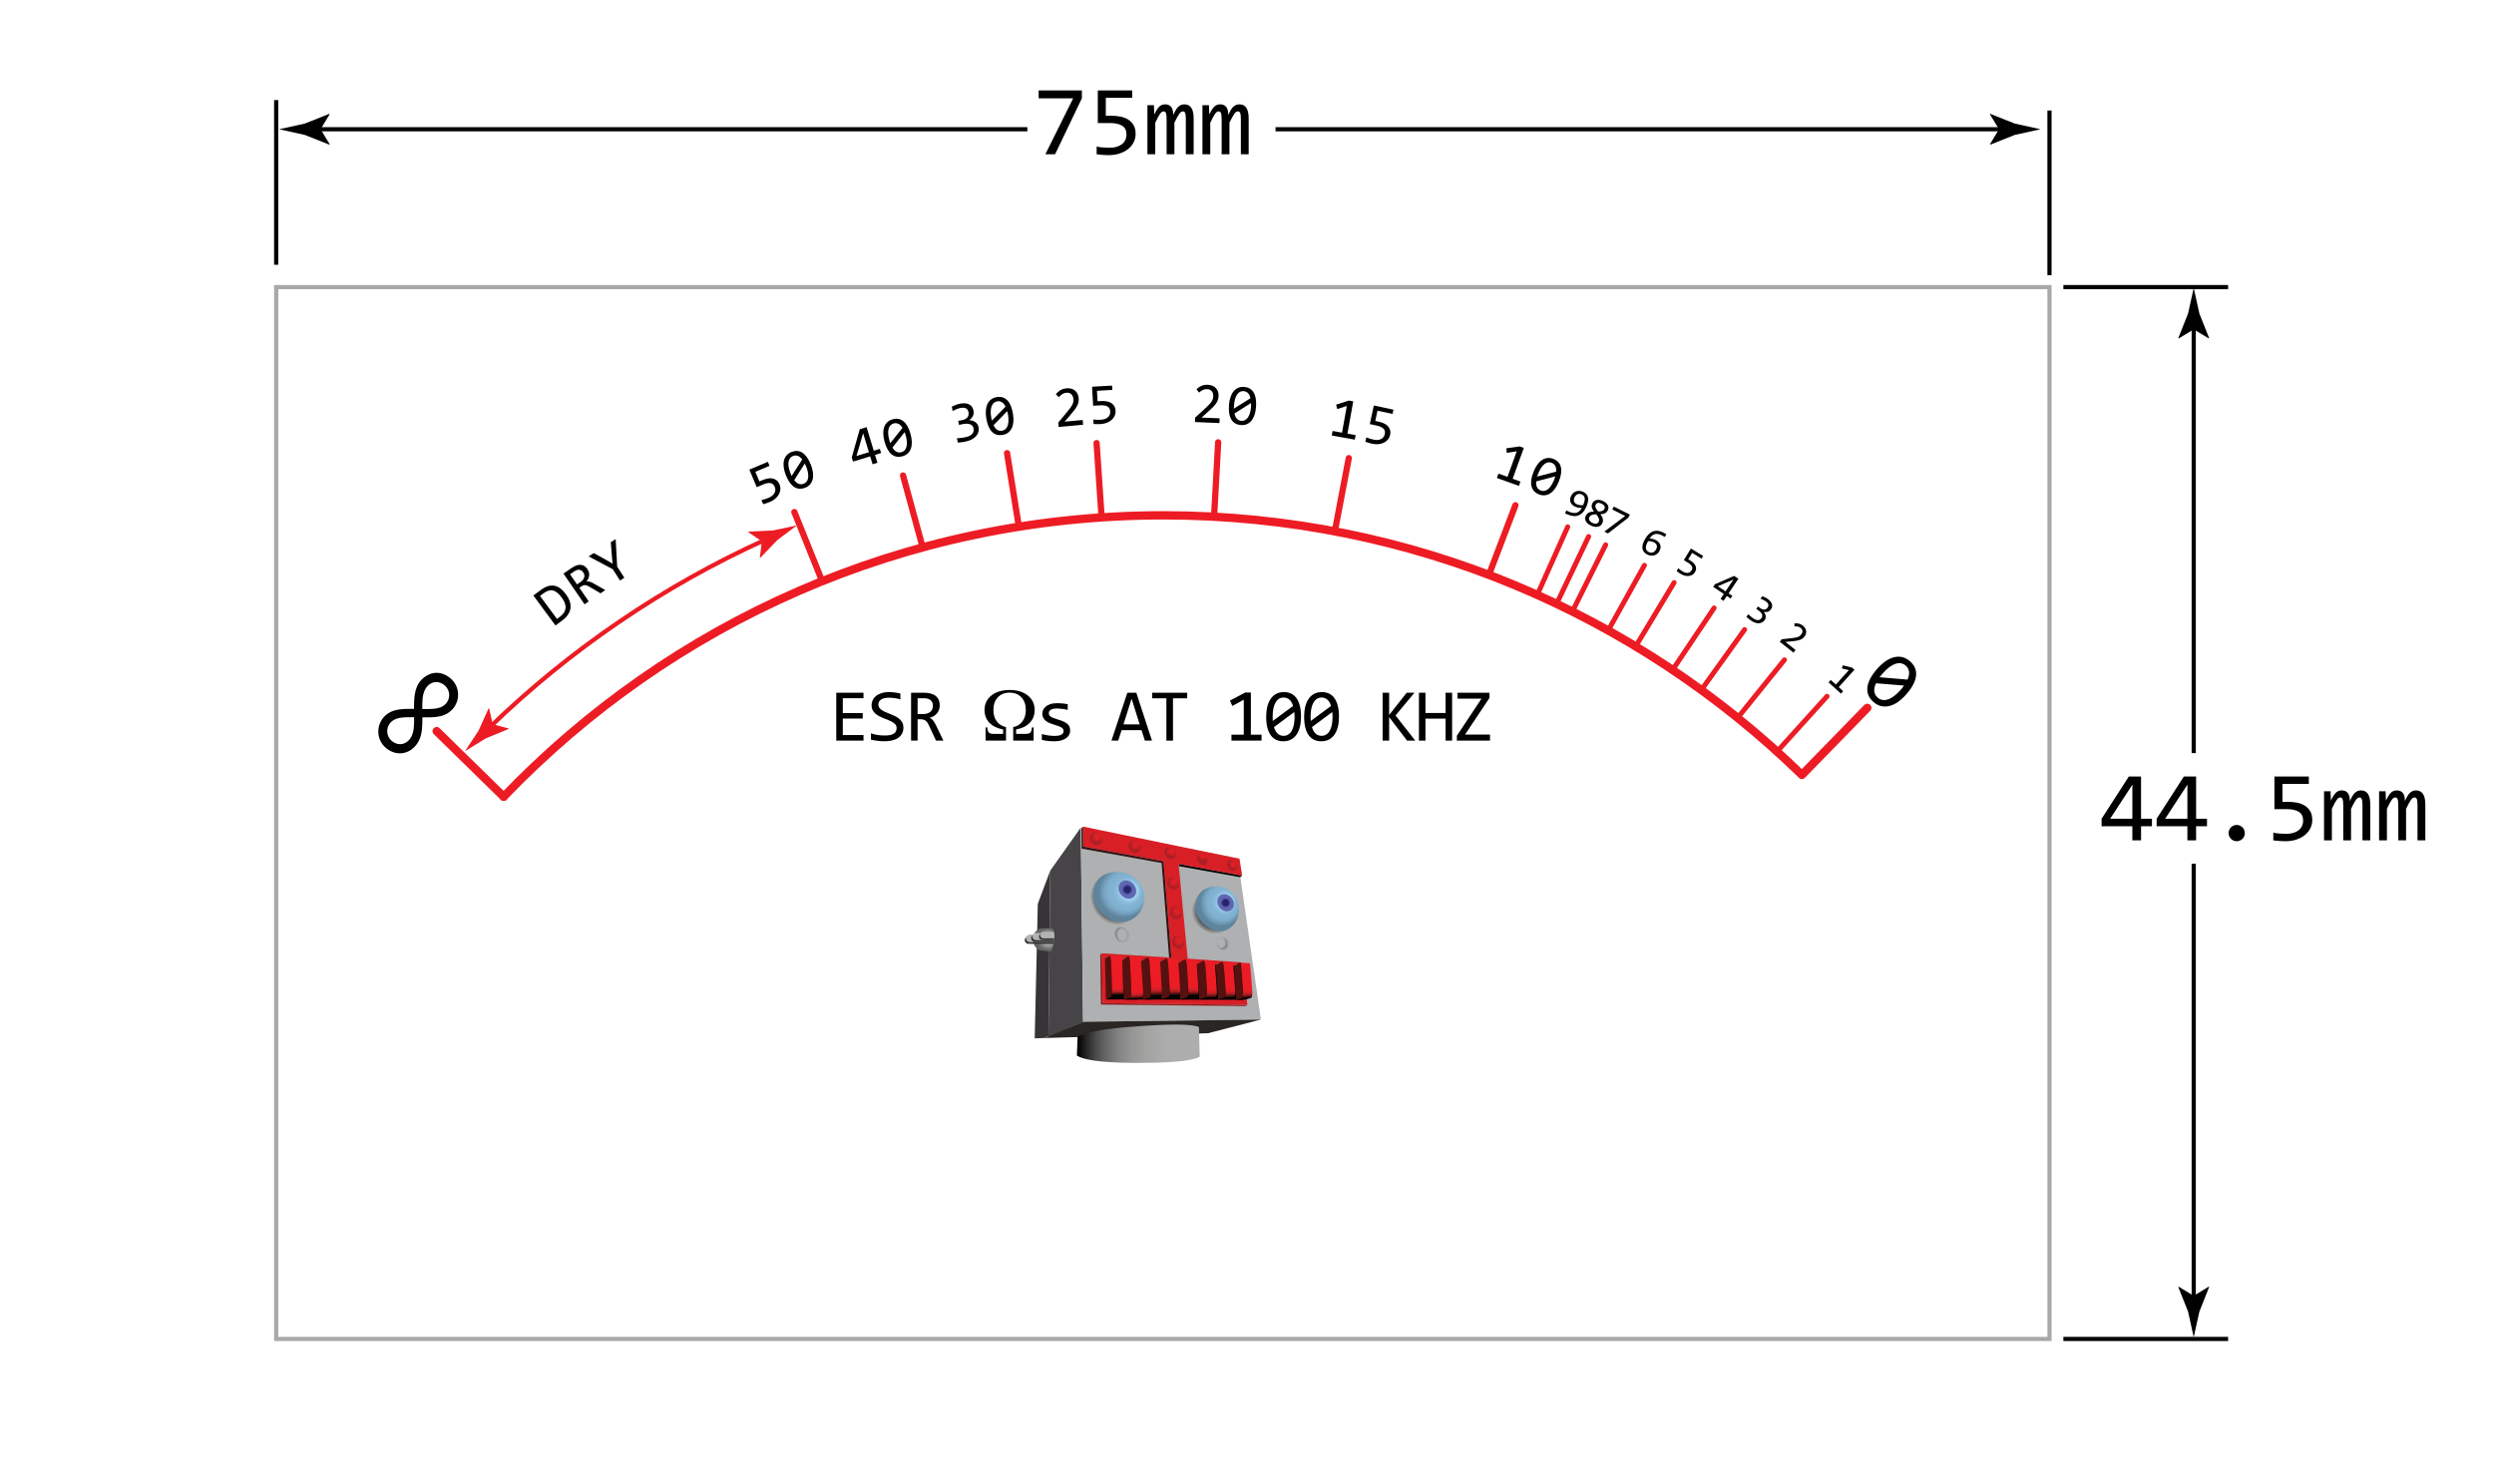 <?xml version="1.0" encoding="utf-8"?>
<!-- ESR Meter Scale -->
<!DOCTYPE svg PUBLIC "-//W3C//DTD SVG 1.1//EN" "http://www.w3.org/Graphics/SVG/1.1/DTD/svg11.dtd">
<svg version="1.1" id="Layer_1" xmlns="http://www.w3.org/2000/svg" xmlns:xlink="http://www.w3.org/1999/xlink" x="0px" y="0px"
	 width="299px" height="178px" viewBox="270.5 208.5 299 178" enable-background="new 270.5 208.5 299 178" xml:space="preserve">
<g id="image">
	<g>
		<g>
			<line fill="none" stroke="#000000" stroke-width="0.5" x1="423.421" y1="224" x2="510.668" y2="224"/>
			<path d="M510.158,224l-1.097-1.802l0.062-0.041l2.938,1.167c1.022,0.226,2.047,0.45,3.069,0.676
				c-1.022,0.225-2.047,0.45-3.069,0.676l-2.938,1.167l-0.062-0.031L510.158,224z"/>
		</g>
	</g>
	<g>
		<g>
			<line fill="none" stroke="#000000" stroke-width="0.5" x1="393.668" y1="224" x2="308.422" y2="224"/>
			<path d="M308.933,224l1.095,1.802l-0.061,0.041l-2.938-1.167c-1.023-0.226-2.047-0.45-3.071-0.676
				c1.023-0.225,2.047-0.45,3.071-0.676l2.938-1.167l0.061,0.031L308.933,224z"/>
		</g>
	</g>
	<g>
		<g>
			<line fill="none" stroke="#000000" stroke-width="0.5" x1="533.5" y1="298.812" x2="533.5" y2="247.487"/>
			<path d="M533.5,247.997l-1.802,1.096l-0.04-0.062l1.166-2.938c0.226-1.023,0.45-2.047,0.676-3.07
				c0.225,1.023,0.45,2.047,0.676,3.07l1.166,2.938l-0.029,0.062L533.5,247.997z"/>
		</g>
	</g>
	<g>
		<g>
			<line fill="none" stroke="#000000" stroke-width="0.5" x1="533.5" y1="312.08" x2="533.5" y2="364.405"/>
			<path d="M533.5,363.896l1.802-1.097l0.04,0.062l-1.166,2.938c-0.226,1.023-0.45,2.047-0.676,3.07
				c-0.225-1.023-0.45-2.047-0.676-3.07l-1.166-2.938l0.029-0.062L533.5,363.896z"/>
		</g>
	</g>
</g>
<g id="Meter_Scale">
	<rect x="303.611" y="242.929" fill="none" stroke="#A9A8A8" stroke-width="0.5" width="212.599" height="126.141"/>
	<g>
		<g>
			<path fill="none" stroke="#ED1C24" stroke-width="0.518" d="M329.235,295.692c9.576-9.262,20.732-16.9,33.025-22.472"/>
			<path fill="#ED1C24" d="M361.827,273.417l-1.625-1.109l0.037-0.058l2.946-0.14c0.957-0.203,1.914-0.406,2.87-0.609
				c-0.783,0.585-1.566,1.171-2.35,1.757l-2.047,2.124l-0.064-0.002L361.827,273.417z"/>
			<path fill="#ED1C24" d="M329.577,295.361l1.903,0.498l-0.015,0.067l-2.728,1.123c-0.833,0.513-1.665,1.026-2.498,1.539
				c0.541-0.815,1.081-1.63,1.622-2.445l1.213-2.688l0.061-0.019L329.577,295.361z"/>
		</g>
	</g>
	<circle display="none" fill="none" stroke="#ED1C24" stroke-width="0.526" cx="410" cy="379.925" r="118.559"/>
	<circle display="none" fill="none" stroke="#ED1C24" stroke-width="0.537" cx="410.001" cy="379.925" r="120.861"/>
	<g>
		<path d="M460.688,269.261c-0.129,0.283-0.271,0.512-0.433,0.685c-0.16,0.174-0.336,0.296-0.529,0.368
			c-0.191,0.071-0.4,0.094-0.627,0.067c-0.226-0.027-0.467-0.098-0.726-0.214l-0.243-0.109l0.152-0.338l0.27,0.121
			c0.191,0.086,0.366,0.141,0.522,0.165c0.157,0.024,0.299,0.02,0.426-0.014c0.126-0.033,0.238-0.093,0.335-0.179
			c0.098-0.085,0.184-0.195,0.257-0.327l0.051-0.087c-0.117,0.013-0.246,0.009-0.383-0.013c-0.137-0.022-0.275-0.064-0.419-0.128
			c-0.146-0.066-0.267-0.146-0.357-0.239c-0.093-0.093-0.157-0.195-0.196-0.305c-0.039-0.11-0.053-0.227-0.042-0.35
			c0.01-0.123,0.044-0.247,0.1-0.372c0.062-0.135,0.143-0.25,0.243-0.345c0.102-0.096,0.217-0.167,0.344-0.214
			c0.128-0.047,0.265-0.068,0.41-0.063c0.146,0.005,0.293,0.041,0.441,0.107c0.145,0.065,0.267,0.148,0.368,0.251
			c0.101,0.103,0.172,0.227,0.214,0.373c0.041,0.146,0.049,0.315,0.022,0.507C460.862,268.802,460.795,269.019,460.688,269.261z
			 M460.121,267.789c-0.083-0.038-0.166-0.058-0.249-0.062s-0.161,0.009-0.236,0.038c-0.075,0.03-0.145,0.077-0.209,0.141
			c-0.063,0.064-0.119,0.146-0.163,0.245c-0.041,0.09-0.065,0.176-0.076,0.257c-0.012,0.081-0.005,0.157,0.019,0.227
			c0.023,0.07,0.063,0.135,0.123,0.193c0.06,0.059,0.138,0.11,0.236,0.154c0.055,0.024,0.113,0.045,0.177,0.061
			c0.062,0.016,0.127,0.027,0.19,0.035c0.063,0.007,0.126,0.01,0.188,0.009s0.118-0.006,0.17-0.015
			c0.086-0.191,0.144-0.357,0.174-0.499c0.029-0.141,0.035-0.263,0.018-0.365c-0.019-0.102-0.06-0.187-0.121-0.253
			C460.297,267.888,460.218,267.833,460.121,267.789z"/>
		<path d="M462.597,271.241c-0.058,0.122-0.135,0.219-0.229,0.29c-0.095,0.071-0.202,0.118-0.323,0.14
			c-0.12,0.022-0.249,0.021-0.388-0.003s-0.278-0.07-0.421-0.138c-0.157-0.075-0.287-0.158-0.392-0.25
			c-0.103-0.092-0.18-0.189-0.229-0.291c-0.051-0.102-0.076-0.205-0.076-0.312c0-0.107,0.023-0.212,0.074-0.316
			c0.084-0.177,0.205-0.306,0.363-0.387c0.159-0.081,0.366-0.125,0.622-0.131c-0.143-0.185-0.229-0.356-0.261-0.515
			c-0.032-0.159-0.012-0.313,0.062-0.464c0.044-0.093,0.104-0.173,0.186-0.242c0.079-0.069,0.173-0.119,0.282-0.149
			c0.109-0.031,0.231-0.039,0.367-0.024c0.136,0.015,0.281,0.059,0.438,0.134c0.148,0.071,0.271,0.148,0.369,0.233
			c0.097,0.085,0.17,0.175,0.219,0.271c0.048,0.095,0.072,0.193,0.07,0.295c-0.002,0.102-0.026,0.205-0.076,0.307
			c-0.079,0.168-0.192,0.288-0.343,0.361c-0.149,0.074-0.331,0.113-0.545,0.12c0.064,0.083,0.122,0.167,0.172,0.254
			c0.049,0.086,0.085,0.174,0.109,0.263c0.023,0.089,0.032,0.18,0.025,0.272C462.667,271.051,462.643,271.146,462.597,271.241z
			 M462.166,271.072c0.026-0.054,0.043-0.111,0.049-0.171c0.007-0.06,0-0.126-0.021-0.197c-0.021-0.072-0.06-0.151-0.111-0.237
			c-0.053-0.086-0.126-0.184-0.218-0.293c-0.123,0.001-0.23,0.009-0.321,0.025c-0.091,0.015-0.169,0.038-0.234,0.067
			c-0.064,0.029-0.118,0.066-0.161,0.111c-0.044,0.045-0.078,0.096-0.106,0.155c-0.031,0.066-0.045,0.131-0.04,0.195
			s0.023,0.126,0.057,0.185c0.034,0.059,0.08,0.114,0.142,0.165c0.062,0.05,0.132,0.095,0.213,0.133
			c0.078,0.037,0.155,0.063,0.231,0.08s0.148,0.021,0.216,0.012c0.065-0.009,0.126-0.032,0.18-0.069
			C462.09,271.196,462.133,271.143,462.166,271.072z M462.848,269.534c0.062-0.131,0.062-0.25,0.001-0.358
			c-0.062-0.107-0.175-0.201-0.341-0.28c-0.165-0.078-0.309-0.107-0.431-0.087c-0.121,0.02-0.213,0.092-0.272,0.219
			c-0.026,0.058-0.041,0.116-0.042,0.175c-0.001,0.059,0.013,0.121,0.037,0.185c0.026,0.065,0.064,0.134,0.113,0.208
			c0.05,0.074,0.112,0.155,0.188,0.243c0.203,0.001,0.365-0.022,0.486-0.068C462.708,269.724,462.795,269.646,462.848,269.534z"/>
		<path d="M465.723,270.57l-2.446,1.901l-0.436-0.218l2.493-1.878l-1.541-0.771l0.177-0.354l1.931,0.966L465.723,270.57z"/>
		<path d="M469.436,274.595c-0.07,0.128-0.16,0.236-0.27,0.323s-0.229,0.148-0.36,0.184c-0.131,0.036-0.271,0.044-0.417,0.026
			c-0.146-0.019-0.294-0.069-0.439-0.15c-0.153-0.085-0.276-0.185-0.367-0.299c-0.091-0.115-0.147-0.245-0.171-0.391
			c-0.024-0.146-0.013-0.308,0.031-0.486c0.045-0.178,0.126-0.373,0.243-0.585c0.078-0.143,0.164-0.275,0.258-0.399
			c0.093-0.124,0.191-0.233,0.301-0.327c0.107-0.095,0.226-0.171,0.351-0.23c0.126-0.059,0.262-0.094,0.406-0.106
			c0.146-0.012,0.301,0.002,0.466,0.043c0.166,0.041,0.344,0.113,0.532,0.218l0.275,0.152l-0.181,0.325l-0.299-0.166
			c-0.167-0.092-0.322-0.152-0.467-0.18c-0.146-0.028-0.278-0.029-0.4-0.002c-0.123,0.027-0.234,0.08-0.336,0.158
			c-0.101,0.078-0.191,0.177-0.272,0.298l-0.059,0.083c0.119-0.003,0.246,0.012,0.382,0.045c0.136,0.033,0.271,0.087,0.407,0.163
			c0.143,0.078,0.253,0.167,0.337,0.267c0.083,0.1,0.141,0.207,0.169,0.319c0.03,0.112,0.034,0.229,0.015,0.352
			C469.548,274.35,469.503,274.472,469.436,274.595z M469.034,274.403c0.047-0.085,0.079-0.168,0.097-0.249
			c0.019-0.081,0.019-0.157,0-0.229c-0.018-0.072-0.053-0.14-0.105-0.204c-0.054-0.063-0.126-0.122-0.221-0.173
			c-0.055-0.03-0.111-0.056-0.173-0.076c-0.062-0.021-0.124-0.037-0.187-0.049c-0.063-0.012-0.126-0.02-0.188-0.024
			s-0.119-0.004-0.173,0c-0.102,0.184-0.174,0.344-0.217,0.481c-0.042,0.137-0.06,0.257-0.049,0.359
			c0.009,0.102,0.042,0.189,0.099,0.262c0.057,0.073,0.134,0.135,0.23,0.189c0.08,0.045,0.162,0.073,0.244,0.084
			c0.082,0.011,0.162,0.005,0.24-0.02c0.077-0.024,0.15-0.065,0.219-0.123C468.922,274.573,468.981,274.497,469.034,274.403z"/>
		<path d="M473.704,277.117c-0.082,0.135-0.188,0.24-0.312,0.315c-0.125,0.075-0.265,0.122-0.415,0.14
			c-0.15,0.018-0.31,0.006-0.476-0.034s-0.33-0.109-0.491-0.208c-0.04-0.025-0.083-0.052-0.128-0.083
			c-0.046-0.031-0.09-0.062-0.134-0.093c-0.044-0.031-0.086-0.062-0.128-0.093c-0.041-0.031-0.077-0.06-0.108-0.086l0.201-0.329
			c0.063,0.063,0.143,0.129,0.232,0.196c0.092,0.067,0.188,0.131,0.286,0.191c0.109,0.068,0.219,0.116,0.323,0.144
			c0.104,0.028,0.203,0.036,0.296,0.025c0.094-0.011,0.179-0.042,0.255-0.092c0.074-0.05,0.141-0.118,0.192-0.206
			c0.104-0.169,0.118-0.33,0.044-0.481c-0.075-0.151-0.227-0.296-0.454-0.436l-0.517-0.315l0.849-1.393l1.468,0.895l-0.192,0.317
			l-1.126-0.686l-0.467,0.765l0.237,0.145c0.131,0.08,0.25,0.169,0.359,0.268s0.194,0.208,0.255,0.325
			c0.062,0.118,0.091,0.245,0.089,0.38C473.843,276.824,473.796,276.967,473.704,277.117z"/>
		<path d="M477.977,280.274l-0.452-0.303l-0.393,0.587l-0.36-0.242l0.392-0.586l-1.276-0.853l0.207-0.311l2.305-1.001l0.508,0.339
			l-1.173,1.756l0.451,0.303L477.977,280.274z M478.315,278.004l-1.869,0.798l0.924,0.617L478.315,278.004z"/>
		<path d="M482.062,282.863c-0.081,0.113-0.183,0.203-0.301,0.269c-0.119,0.065-0.251,0.102-0.396,0.109
			c-0.146,0.007-0.306-0.019-0.477-0.078c-0.17-0.059-0.348-0.156-0.532-0.292c-0.104-0.075-0.192-0.145-0.271-0.211
			c-0.076-0.066-0.146-0.13-0.21-0.193l0.225-0.308c0.071,0.074,0.149,0.148,0.234,0.222c0.085,0.074,0.175,0.146,0.271,0.215
			c0.128,0.094,0.246,0.163,0.354,0.207c0.107,0.043,0.207,0.065,0.296,0.063c0.09-0.001,0.17-0.023,0.241-0.065
			c0.071-0.043,0.136-0.103,0.192-0.181c0.052-0.071,0.08-0.144,0.088-0.22c0.007-0.076-0.006-0.152-0.037-0.229
			s-0.08-0.153-0.146-0.229c-0.065-0.076-0.146-0.148-0.242-0.217l-0.294-0.214l0.206-0.282l0.299,0.217
			c0.077,0.057,0.154,0.098,0.233,0.124c0.079,0.026,0.154,0.037,0.229,0.032c0.072-0.005,0.143-0.027,0.208-0.065
			c0.063-0.038,0.123-0.093,0.175-0.164c0.101-0.138,0.132-0.27,0.094-0.394s-0.139-0.246-0.302-0.365
			c-0.086-0.063-0.183-0.12-0.286-0.17c-0.104-0.05-0.223-0.096-0.354-0.139l0.22-0.3c0.057,0.017,0.113,0.037,0.174,0.062
			c0.06,0.025,0.118,0.051,0.175,0.08c0.058,0.028,0.112,0.059,0.166,0.09c0.053,0.032,0.103,0.064,0.148,0.098
			c0.137,0.1,0.245,0.202,0.329,0.308c0.081,0.105,0.138,0.211,0.166,0.317c0.029,0.106,0.033,0.212,0.012,0.316
			c-0.021,0.105-0.068,0.207-0.142,0.305c-0.106,0.147-0.234,0.243-0.384,0.288c-0.148,0.045-0.311,0.049-0.484,0.012
			c0.06,0.059,0.109,0.128,0.151,0.208s0.071,0.162,0.087,0.25c0.018,0.087,0.017,0.176-0.001,0.267
			C482.161,282.696,482.123,282.782,482.062,282.863z"/>
		<path d="M485.517,286.769l-1.645-1.309l0.236-0.298l1.156-0.128c0.188-0.021,0.348-0.042,0.475-0.066
			c0.127-0.024,0.232-0.053,0.32-0.086c0.088-0.034,0.159-0.073,0.217-0.119c0.058-0.046,0.111-0.102,0.164-0.167
			c0.049-0.061,0.087-0.126,0.113-0.195c0.027-0.068,0.041-0.137,0.04-0.207c-0.001-0.07-0.02-0.138-0.056-0.206
			c-0.035-0.068-0.091-0.132-0.167-0.193c-0.106-0.084-0.221-0.137-0.346-0.159c-0.124-0.021-0.252-0.024-0.385-0.006l-0.009-0.366
			c0.173-0.024,0.345-0.018,0.517,0.02c0.17,0.038,0.337,0.122,0.5,0.251c0.11,0.088,0.198,0.185,0.264,0.291
			c0.064,0.106,0.104,0.216,0.122,0.331c0.017,0.115,0.007,0.232-0.028,0.352c-0.036,0.12-0.099,0.236-0.188,0.349
			c-0.075,0.096-0.159,0.174-0.249,0.235c-0.092,0.061-0.193,0.112-0.311,0.151c-0.116,0.04-0.247,0.072-0.395,0.097
			c-0.147,0.024-0.315,0.045-0.505,0.063l-0.805,0.081l1.214,0.965L485.517,286.769z"/>
		<path d="M491.209,291.678l-1.488-1.343l0.266-0.293l0.608,0.549l1.561-1.729l-0.846-0.204l0.126-0.373l1.112,0.283l0.278,0.251
			l-1.882,2.087l0.528,0.478L491.209,291.678z"/>
	</g>
	<g>
		<path d="M338.337,279.755c0.127,0.172,0.236,0.347,0.325,0.524c0.09,0.178,0.155,0.355,0.197,0.535s0.056,0.358,0.044,0.538
			c-0.012,0.18-0.056,0.359-0.134,0.539c-0.078,0.179-0.19,0.356-0.338,0.532c-0.148,0.176-0.336,0.348-0.565,0.517l-0.771,0.568
			l-2.651-3.595l0.927-0.684c0.561-0.414,1.086-0.578,1.575-0.493C337.436,278.821,337.899,279.161,338.337,279.755z M337.85,280.17
			c-0.188-0.255-0.371-0.453-0.548-0.594c-0.178-0.141-0.355-0.229-0.532-0.266c-0.177-0.037-0.357-0.025-0.54,0.035
			c-0.182,0.06-0.373,0.163-0.571,0.309l-0.421,0.31l2.035,2.759l0.366-0.27C338.457,281.85,338.527,281.089,337.85,280.17z"/>
		<path d="M343.062,279.264l-0.566,0.389l-1.358-0.801c-0.103-0.062-0.197-0.107-0.28-0.137c-0.084-0.029-0.163-0.044-0.236-0.045
			c-0.073-0.001-0.145,0.012-0.215,0.038c-0.069,0.025-0.141,0.063-0.214,0.114l-0.237,0.163l1.125,1.64l-0.501,0.345l-2.528-3.683
			l0.986-0.677c0.214-0.147,0.415-0.25,0.601-0.309c0.186-0.059,0.357-0.08,0.514-0.062c0.157,0.017,0.299,0.069,0.427,0.157
			s0.242,0.204,0.341,0.349c0.079,0.115,0.136,0.235,0.173,0.36c0.037,0.125,0.05,0.253,0.041,0.382
			c-0.009,0.129-0.042,0.259-0.099,0.387c-0.057,0.129-0.139,0.252-0.246,0.37c0.128-0.035,0.259-0.033,0.392,0.007
			c0.134,0.04,0.289,0.108,0.466,0.205L343.062,279.264z M340.425,277.144c-0.135-0.197-0.298-0.302-0.488-0.315
			c-0.19-0.013-0.397,0.057-0.62,0.21l-0.474,0.325l0.835,1.217l0.406-0.278c0.119-0.082,0.216-0.168,0.292-0.26
			c0.076-0.093,0.129-0.188,0.159-0.288c0.03-0.1,0.037-0.201,0.02-0.304C340.538,277.348,340.495,277.245,340.425,277.144z"/>
		<path d="M344.312,273.152l0.181,3.29l0.858,1.346l-0.519,0.331l-0.866-1.357l-2.899-1.54l0.62-0.396l1.627,0.899l0.63,0.377
			l-0.066-0.663l-0.154-1.913L344.312,273.152z"/>
		<path d="M363.953,266.591c0.086,0.204,0.12,0.408,0.102,0.613s-0.078,0.401-0.182,0.586s-0.247,0.356-0.428,0.512
			c-0.181,0.156-0.395,0.285-0.638,0.387c-0.061,0.026-0.127,0.052-0.199,0.078c-0.071,0.026-0.143,0.052-0.215,0.076
			c-0.071,0.024-0.142,0.046-0.21,0.068s-0.131,0.039-0.187,0.053l-0.209-0.498c0.125-0.021,0.263-0.055,0.415-0.104
			c0.151-0.049,0.301-0.104,0.451-0.167c0.168-0.071,0.311-0.154,0.428-0.25c0.118-0.097,0.208-0.202,0.271-0.316
			c0.063-0.114,0.098-0.235,0.104-0.362s-0.019-0.257-0.075-0.389c-0.108-0.256-0.278-0.404-0.511-0.443
			c-0.233-0.04-0.521,0.013-0.866,0.158l-0.781,0.328l-0.885-2.105l2.218-0.932l0.202,0.479l-1.702,0.715l0.486,1.156l0.359-0.151
			c0.197-0.083,0.397-0.146,0.599-0.189s0.395-0.05,0.578-0.022c0.183,0.028,0.352,0.098,0.504,0.211
			C363.734,266.196,363.858,266.365,363.953,266.591z"/>
		<path d="M367.728,264.271c0.122,0.319,0.201,0.623,0.237,0.91c0.036,0.287,0.025,0.55-0.033,0.788
			c-0.058,0.238-0.164,0.445-0.317,0.622c-0.153,0.177-0.36,0.314-0.62,0.413c-0.223,0.085-0.443,0.121-0.658,0.106
			c-0.215-0.015-0.421-0.084-0.618-0.209c-0.197-0.125-0.381-0.31-0.554-0.553c-0.173-0.243-0.331-0.551-0.472-0.921
			c-0.122-0.319-0.2-0.624-0.236-0.912c-0.036-0.289-0.025-0.552,0.032-0.79c0.057-0.238,0.163-0.445,0.317-0.622
			c0.154-0.177,0.36-0.314,0.618-0.413c0.224-0.085,0.443-0.121,0.658-0.106s0.421,0.085,0.618,0.211
			c0.197,0.126,0.382,0.312,0.555,0.555C367.428,263.593,367.586,263.9,367.728,264.271z M365.248,265.193
			c0.025,0.066,0.051,0.132,0.077,0.198c0.026,0.065,0.054,0.128,0.084,0.187l1.269-1.979c-0.073-0.096-0.151-0.18-0.234-0.25
			c-0.083-0.07-0.171-0.126-0.264-0.165c-0.093-0.039-0.19-0.06-0.291-0.063c-0.101-0.002-0.206,0.017-0.314,0.058
			c-0.145,0.055-0.263,0.141-0.354,0.256c-0.091,0.115-0.152,0.258-0.182,0.43c-0.03,0.171-0.028,0.368,0.005,0.59
			C365.077,264.676,365.145,264.923,365.248,265.193z M367.172,264.504c-0.027-0.072-0.058-0.143-0.09-0.212
			c-0.033-0.069-0.065-0.137-0.097-0.203l-1.267,1.985c0.074,0.099,0.153,0.186,0.238,0.261c0.084,0.075,0.174,0.133,0.269,0.173
			c0.095,0.041,0.193,0.063,0.296,0.067c0.103,0.003,0.21-0.016,0.323-0.059c0.145-0.055,0.263-0.141,0.354-0.256
			c0.092-0.115,0.152-0.258,0.183-0.428c0.03-0.17,0.028-0.366-0.005-0.589C367.344,265.021,367.275,264.774,367.172,264.504z"/>
		<path d="M376.135,262.83l-0.729,0.222l0.288,0.945l-0.582,0.177l-0.288-0.945l-2.057,0.626l-0.152-0.5l0.96-3.383l0.817-0.249
			l0.861,2.828l0.729-0.222L376.135,262.83z M373.978,260.45l-0.794,2.732l1.488-0.453L373.978,260.45z"/>
		<path d="M379.673,260.584c0.088,0.33,0.136,0.64,0.143,0.93c0.006,0.29-0.031,0.55-0.113,0.78
			c-0.082,0.231-0.208,0.426-0.379,0.586c-0.17,0.16-0.39,0.276-0.659,0.348c-0.231,0.062-0.453,0.075-0.666,0.039
			c-0.212-0.037-0.41-0.127-0.593-0.271c-0.183-0.144-0.348-0.347-0.495-0.607c-0.147-0.26-0.272-0.582-0.375-0.965
			c-0.088-0.33-0.136-0.641-0.142-0.932s0.032-0.552,0.113-0.782c0.081-0.23,0.208-0.426,0.379-0.586
			c0.172-0.16,0.391-0.276,0.657-0.348c0.231-0.062,0.453-0.074,0.666-0.038c0.213,0.036,0.411,0.127,0.593,0.273
			c0.182,0.146,0.348,0.349,0.496,0.609C379.445,259.88,379.57,260.202,379.673,260.584z M377.112,261.249
			c0.018,0.068,0.037,0.136,0.056,0.204c0.02,0.068,0.041,0.133,0.065,0.195l1.464-1.839c-0.063-0.104-0.132-0.195-0.208-0.274
			c-0.076-0.079-0.157-0.142-0.246-0.19c-0.089-0.048-0.183-0.079-0.283-0.092c-0.1-0.014-0.207-0.005-0.319,0.025
			c-0.149,0.04-0.276,0.113-0.378,0.218c-0.103,0.105-0.178,0.241-0.225,0.409c-0.047,0.167-0.065,0.363-0.055,0.588
			C376.994,260.717,377.037,260.969,377.112,261.249z M379.097,260.76c-0.02-0.075-0.042-0.148-0.068-0.221
			c-0.025-0.072-0.05-0.143-0.076-0.211l-1.463,1.846c0.062,0.106,0.134,0.2,0.21,0.284c0.077,0.083,0.16,0.15,0.25,0.2
			c0.09,0.05,0.186,0.082,0.288,0.096c0.102,0.014,0.211,0.005,0.328-0.026c0.15-0.04,0.276-0.112,0.378-0.218
			c0.103-0.105,0.178-0.241,0.226-0.407s0.066-0.361,0.056-0.586C379.214,261.292,379.171,261.04,379.097,260.76z"/>
		<path d="M387.814,259.707c0.038,0.192,0.034,0.38-0.011,0.564c-0.045,0.184-0.134,0.355-0.266,0.512
			c-0.132,0.157-0.309,0.295-0.532,0.414c-0.223,0.119-0.492,0.209-0.807,0.271c-0.175,0.034-0.333,0.059-0.473,0.075
			c-0.141,0.016-0.273,0.027-0.397,0.033l-0.103-0.523c0.144-0.002,0.293-0.012,0.451-0.029c0.157-0.017,0.316-0.041,0.477-0.073
			c0.219-0.042,0.403-0.099,0.551-0.168c0.147-0.069,0.263-0.151,0.348-0.244c0.083-0.093,0.138-0.197,0.162-0.311
			c0.024-0.114,0.023-0.237-0.002-0.369c-0.024-0.121-0.071-0.221-0.143-0.3c-0.071-0.079-0.161-0.139-0.27-0.18
			c-0.109-0.042-0.234-0.064-0.375-0.068c-0.141-0.003-0.292,0.01-0.454,0.042l-0.5,0.098l-0.094-0.479l0.506-0.099
			c0.132-0.026,0.249-0.067,0.351-0.123s0.185-0.124,0.249-0.204s0.108-0.171,0.131-0.274s0.022-0.215-0.001-0.336
			c-0.046-0.235-0.151-0.392-0.315-0.471c-0.164-0.079-0.385-0.092-0.662-0.038c-0.147,0.029-0.297,0.073-0.448,0.133
			s-0.31,0.136-0.478,0.229l-0.1-0.51c0.071-0.042,0.147-0.082,0.229-0.12s0.165-0.073,0.248-0.104
			c0.083-0.031,0.167-0.059,0.25-0.084c0.083-0.024,0.164-0.044,0.243-0.06c0.232-0.045,0.442-0.06,0.628-0.044
			c0.186,0.016,0.348,0.059,0.485,0.13c0.137,0.071,0.249,0.167,0.335,0.29c0.086,0.122,0.146,0.267,0.179,0.435
			c0.049,0.25,0.026,0.473-0.069,0.668c-0.096,0.195-0.245,0.365-0.449,0.509c0.118-0.004,0.237,0.009,0.358,0.041
			c0.121,0.032,0.234,0.082,0.339,0.148c0.104,0.067,0.195,0.152,0.272,0.255C387.735,259.447,387.787,259.568,387.814,259.707z"/>
		<path d="M391.944,258.135c0.054,0.337,0.07,0.65,0.047,0.939c-0.023,0.289-0.087,0.543-0.192,0.765
			c-0.105,0.222-0.251,0.402-0.437,0.544c-0.186,0.142-0.417,0.235-0.691,0.279c-0.236,0.038-0.458,0.028-0.666-0.03
			c-0.208-0.058-0.395-0.168-0.562-0.331c-0.167-0.163-0.31-0.38-0.43-0.654c-0.12-0.274-0.212-0.606-0.274-0.998
			c-0.054-0.337-0.069-0.651-0.046-0.941c0.024-0.29,0.088-0.546,0.192-0.767c0.104-0.221,0.25-0.402,0.438-0.544
			c0.187-0.142,0.417-0.235,0.689-0.279c0.236-0.038,0.458-0.028,0.666,0.03c0.208,0.058,0.395,0.168,0.562,0.332
			c0.167,0.164,0.311,0.382,0.431,0.656C391.79,257.411,391.881,257.744,391.944,258.135z M389.329,258.534
			c0.011,0.07,0.023,0.14,0.036,0.209c0.012,0.07,0.027,0.137,0.044,0.201l1.645-1.68c-0.052-0.109-0.112-0.207-0.179-0.293
			c-0.067-0.086-0.142-0.158-0.225-0.215c-0.083-0.057-0.174-0.097-0.272-0.121c-0.099-0.023-0.205-0.026-0.32-0.008
			c-0.153,0.025-0.286,0.084-0.399,0.178c-0.113,0.095-0.201,0.223-0.266,0.384c-0.064,0.162-0.102,0.354-0.114,0.579
			C389.266,257.994,389.283,258.249,389.329,258.534z M391.354,258.251c-0.012-0.077-0.027-0.152-0.045-0.227
			c-0.018-0.074-0.036-0.147-0.054-0.218l-1.644,1.687c0.053,0.111,0.112,0.212,0.18,0.303c0.068,0.091,0.144,0.166,0.228,0.225
			s0.177,0.101,0.276,0.125s0.209,0.027,0.329,0.008c0.153-0.024,0.286-0.084,0.399-0.178c0.113-0.094,0.202-0.222,0.266-0.382
			c0.064-0.161,0.103-0.353,0.115-0.578C391.416,258.792,391.399,258.537,391.354,258.251z"/>
		<path d="M400.351,259.433l-2.931,0.269l-0.049-0.531l1.046-1.249c0.172-0.204,0.31-0.378,0.416-0.525
			c0.104-0.147,0.186-0.28,0.241-0.398c0.056-0.119,0.09-0.229,0.104-0.331c0.015-0.102,0.016-0.211,0.005-0.327
			c-0.011-0.109-0.034-0.211-0.072-0.307c-0.038-0.096-0.093-0.179-0.16-0.248c-0.068-0.069-0.153-0.121-0.254-0.155
			c-0.103-0.034-0.222-0.045-0.356-0.032c-0.188,0.017-0.355,0.075-0.503,0.173c-0.146,0.098-0.278,0.22-0.396,0.366l-0.362-0.361
			c0.151-0.192,0.332-0.352,0.541-0.479c0.209-0.126,0.459-0.203,0.75-0.23c0.197-0.018,0.38-0.005,0.547,0.039
			c0.168,0.044,0.315,0.117,0.444,0.217c0.128,0.101,0.23,0.229,0.312,0.383c0.079,0.155,0.128,0.334,0.146,0.536
			c0.016,0.17,0.007,0.33-0.024,0.479c-0.032,0.149-0.088,0.3-0.167,0.453c-0.078,0.152-0.181,0.312-0.306,0.479
			c-0.126,0.167-0.275,0.351-0.449,0.552l-0.734,0.86l2.161-0.198L400.351,259.433z"/>
		<path d="M404.239,257.759c0.013,0.221-0.023,0.425-0.108,0.612s-0.207,0.352-0.366,0.492c-0.159,0.141-0.352,0.254-0.574,0.34
			c-0.224,0.086-0.468,0.137-0.73,0.152c-0.065,0.004-0.137,0.006-0.214,0.007c-0.076,0.001-0.152,0-0.229,0
			c-0.074-0.001-0.147-0.003-0.221-0.006c-0.072-0.002-0.137-0.007-0.194-0.013l-0.03-0.539c0.125,0.022,0.267,0.036,0.425,0.041
			c0.159,0.004,0.319,0.002,0.48-0.007c0.183-0.011,0.345-0.042,0.487-0.093c0.144-0.052,0.264-0.121,0.361-0.208
			c0.098-0.086,0.17-0.189,0.218-0.307c0.049-0.118,0.068-0.249,0.06-0.392c-0.016-0.277-0.127-0.474-0.333-0.588
			c-0.207-0.115-0.495-0.161-0.868-0.14l-0.848,0.049l-0.132-2.279l2.402-0.139l0.03,0.519l-1.844,0.106l0.072,1.252l0.39-0.022
			c0.214-0.013,0.424-0.005,0.627,0.022c0.205,0.027,0.391,0.084,0.554,0.171c0.164,0.088,0.299,0.21,0.404,0.367
			C404.165,257.312,404.226,257.514,404.239,257.759z"/>
		<path d="M416.7,259.235l-2.94-0.124l0.022-0.533l1.203-1.099c0.195-0.179,0.355-0.334,0.48-0.465
			c0.124-0.132,0.222-0.252,0.292-0.362c0.07-0.11,0.119-0.214,0.146-0.314c0.026-0.099,0.043-0.207,0.048-0.323
			c0.005-0.109-0.006-0.214-0.031-0.314c-0.024-0.1-0.067-0.189-0.125-0.267c-0.059-0.078-0.136-0.14-0.231-0.188
			c-0.097-0.047-0.213-0.074-0.35-0.08c-0.188-0.008-0.362,0.027-0.521,0.104c-0.159,0.078-0.307,0.181-0.441,0.31l-0.311-0.407
			c0.176-0.17,0.376-0.305,0.6-0.402c0.225-0.098,0.482-0.141,0.773-0.128c0.197,0.008,0.377,0.045,0.537,0.111
			s0.298,0.157,0.41,0.274c0.114,0.117,0.2,0.257,0.259,0.421c0.059,0.165,0.082,0.348,0.073,0.55
			c-0.007,0.171-0.036,0.328-0.088,0.472s-0.127,0.286-0.226,0.427s-0.222,0.285-0.367,0.434c-0.146,0.149-0.319,0.312-0.519,0.488
			l-0.843,0.755l2.168,0.091L416.7,259.235z"/>
		<path d="M421.082,257.312c-0.026,0.341-0.084,0.649-0.173,0.924c-0.09,0.275-0.212,0.508-0.365,0.699
			c-0.154,0.191-0.338,0.333-0.552,0.428c-0.215,0.095-0.46,0.131-0.737,0.11c-0.238-0.018-0.452-0.08-0.641-0.184
			c-0.189-0.104-0.346-0.255-0.471-0.452c-0.124-0.197-0.213-0.442-0.266-0.737c-0.054-0.294-0.063-0.639-0.035-1.034
			c0.026-0.341,0.085-0.649,0.176-0.926s0.213-0.51,0.364-0.701c0.153-0.191,0.337-0.333,0.553-0.428
			c0.216-0.095,0.461-0.131,0.734-0.11c0.239,0.018,0.452,0.08,0.641,0.184c0.189,0.104,0.347,0.256,0.471,0.454
			s0.213,0.444,0.267,0.739C421.101,256.571,421.112,256.916,421.082,257.312z M418.445,257.09
			c-0.005,0.071-0.011,0.141-0.016,0.211c-0.004,0.071-0.005,0.139-0.003,0.206l1.99-1.25c-0.025-0.119-0.061-0.228-0.105-0.327
			c-0.045-0.099-0.101-0.186-0.168-0.261s-0.146-0.135-0.236-0.181c-0.09-0.046-0.192-0.073-0.31-0.082
			c-0.153-0.012-0.298,0.015-0.43,0.081s-0.248,0.169-0.348,0.312c-0.101,0.143-0.183,0.321-0.246,0.537
			C418.511,256.55,418.468,256.802,418.445,257.09z M420.48,257.286c0.006-0.077,0.009-0.154,0.009-0.23
			c0-0.076,0-0.151-0.002-0.225l-1.991,1.257c0.025,0.121,0.061,0.233,0.104,0.337s0.102,0.195,0.169,0.272
			c0.068,0.077,0.148,0.139,0.239,0.186c0.092,0.047,0.197,0.075,0.318,0.084c0.154,0.012,0.297-0.015,0.429-0.08
			s0.248-0.169,0.348-0.31c0.101-0.141,0.183-0.319,0.246-0.535C420.415,257.827,420.459,257.575,420.48,257.286z"/>
		<path d="M432.926,261.224l-2.763-0.495l0.098-0.545l1.131,0.203l0.575-3.209l-1.154,0.383l-0.127-0.537l1.531-0.486l0.52,0.093
			l-0.694,3.872l0.982,0.176L432.926,261.224z"/>
		<path d="M437.157,260.651c-0.046,0.216-0.135,0.403-0.268,0.562c-0.132,0.159-0.294,0.284-0.483,0.376
			c-0.191,0.093-0.406,0.151-0.646,0.175c-0.238,0.024-0.485,0.007-0.745-0.048c-0.063-0.014-0.134-0.031-0.207-0.05
			c-0.073-0.02-0.146-0.04-0.22-0.061c-0.072-0.021-0.143-0.043-0.212-0.065c-0.068-0.021-0.13-0.043-0.184-0.064l0.112-0.528
			c0.114,0.055,0.247,0.105,0.399,0.152c0.151,0.047,0.307,0.087,0.465,0.121c0.179,0.038,0.344,0.051,0.495,0.04
			c0.151-0.011,0.286-0.046,0.403-0.104c0.116-0.057,0.215-0.137,0.292-0.238c0.078-0.101,0.132-0.222,0.162-0.362
			c0.058-0.272,0.003-0.491-0.165-0.656c-0.17-0.166-0.437-0.287-0.802-0.366l-0.829-0.178l0.479-2.232l2.353,0.505l-0.108,0.508
			l-1.806-0.387l-0.263,1.227l0.381,0.082c0.209,0.045,0.409,0.108,0.601,0.188c0.188,0.081,0.353,0.185,0.485,0.312
			c0.136,0.128,0.232,0.282,0.293,0.461C437.203,260.2,437.209,260.411,437.157,260.651z"/>
		<path d="M452.6,266.773l-2.638-0.957l0.188-0.521l1.08,0.392l1.11-3.065l-1.204,0.182l-0.033-0.55l1.594-0.219l0.494,0.18
			l-1.342,3.698l0.938,0.34L452.6,266.773z"/>
		<path d="M457.375,266.267c-0.127,0.317-0.275,0.593-0.443,0.829c-0.169,0.235-0.354,0.421-0.559,0.556
			c-0.205,0.135-0.423,0.216-0.655,0.242c-0.231,0.025-0.478-0.014-0.735-0.117c-0.223-0.089-0.406-0.212-0.556-0.369
			c-0.148-0.157-0.252-0.348-0.312-0.573c-0.061-0.225-0.07-0.486-0.032-0.783c0.038-0.296,0.132-0.628,0.279-0.997
			c0.127-0.317,0.275-0.594,0.444-0.83c0.17-0.236,0.356-0.422,0.561-0.558c0.204-0.136,0.422-0.216,0.655-0.241
			c0.232-0.025,0.479,0.014,0.733,0.116c0.222,0.089,0.407,0.212,0.557,0.369c0.146,0.157,0.252,0.348,0.311,0.574
			c0.059,0.227,0.069,0.488,0.031,0.784C457.616,265.566,457.523,265.898,457.375,266.267z M456.81,266.061
			c0.028-0.072,0.056-0.144,0.078-0.217c0.022-0.073,0.045-0.145,0.065-0.215l-2.277,0.599c-0.013,0.123-0.013,0.24-0.002,0.353
			c0.012,0.113,0.038,0.216,0.08,0.311c0.042,0.095,0.1,0.177,0.172,0.25c0.073,0.072,0.166,0.131,0.277,0.176
			c0.145,0.058,0.289,0.076,0.435,0.053c0.146-0.022,0.286-0.086,0.424-0.19c0.139-0.104,0.271-0.25,0.396-0.436
			C456.584,266.557,456.701,266.33,456.81,266.061z M454.928,265.261c-0.025,0.065-0.052,0.131-0.077,0.197
			c-0.024,0.066-0.047,0.131-0.064,0.194l2.274-0.592c0.013-0.121,0.012-0.235-0.002-0.343c-0.014-0.108-0.041-0.208-0.082-0.3
			c-0.042-0.091-0.099-0.173-0.171-0.244c-0.071-0.071-0.163-0.127-0.271-0.171c-0.145-0.058-0.288-0.075-0.435-0.053
			c-0.146,0.022-0.286,0.086-0.426,0.192c-0.138,0.105-0.27,0.251-0.396,0.438C455.153,264.765,455.036,264.993,454.928,265.261z"/>
	</g>
	<path fill="none" stroke="#ED1C24" stroke-linecap="round" stroke-linejoin="round" d="M330.884,304.043
		c19.951-20.797,48.022-33.744,79.117-33.744c29.771,0,56.771,11.867,76.526,31.129l7.838-8.041"/>
	
		<line fill="none" stroke="#ED1C24" stroke-width="0.6" stroke-linecap="round" x1="483.546" y1="298.628" x2="489.539" y2="292.003"/>
	
		<line fill="none" stroke="#ED1C24" stroke-width="0.6" stroke-linecap="round" x1="478.821" y1="294.588" x2="484.43" y2="287.634"/>
	
		<line fill="none" stroke="#ED1C24" stroke-width="0.6" stroke-linecap="round" x1="474.449" y1="291.265" x2="479.656" y2="284.004"/>
	
		<line fill="none" stroke="#ED1C24" stroke-width="0.6" stroke-linecap="round" x1="471.021" y1="288.839" x2="475.995" y2="281.415"/>
	
		<line fill="none" stroke="#ED1C24" stroke-width="0.6" stroke-linecap="round" x1="466.596" y1="286.019" x2="471.208" y2="278.366"/>
	
		<line fill="none" stroke="#ED1C24" stroke-width="0.6" stroke-linecap="round" x1="463.303" y1="284.107" x2="467.646" y2="276.297"/>
	
		<line fill="none" stroke="#ED1C24" stroke-width="0.6" stroke-linecap="round" x1="459.004" y1="281.834" x2="462.998" y2="273.84"/>
	
		<line fill="none" stroke="#ED1C24" stroke-width="0.6" stroke-linecap="round" x1="457.116" y1="280.913" x2="460.957" y2="272.844"/>
	
		<line fill="none" stroke="#ED1C24" stroke-width="0.6" stroke-linecap="round" x1="454.797" y1="279.84" x2="458.447" y2="271.683"/>
	
		<line fill="none" stroke="#ED1C24" stroke-width="0.75" stroke-linecap="round" stroke-linejoin="round" x1="449.003" y1="277.44" x2="452.182" y2="269.088"/>
	
		<line fill="none" stroke="#ED1C24" stroke-width="0.75" stroke-linecap="round" stroke-linejoin="round" x1="430.529" y1="272.219" x2="432.203" y2="263.44"/>
	
		<line fill="none" stroke="#ED1C24" stroke-width="0.75" stroke-linecap="round" stroke-linejoin="round" x1="416.052" y1="270.463" x2="416.545" y2="261.543"/>
	<path fill="none" stroke="#ED1C24" stroke-width="0.75" stroke-linecap="round" stroke-linejoin="round" d="M402.572,270.548
		c0,0-0.383-5.635-0.605-8.915"/>
	
		<line fill="none" stroke="#ED1C24" stroke-width="0.75" stroke-linecap="round" stroke-linejoin="round" x1="381.119" y1="274.144" x2="378.765" y2="265.523"/>
	
		<line fill="none" stroke="#ED1C24" stroke-width="0.75" stroke-linecap="round" stroke-linejoin="round" x1="392.649" y1="271.666" x2="391.235" y2="262.842"/>
	
		<line fill="none" stroke="#ED1C24" stroke-width="0.75" stroke-linecap="round" stroke-linejoin="round" x1="369.07" y1="278.196" x2="365.734" y2="269.905"/>
	
		<line fill="none" stroke="#ED1C24" stroke-linecap="round" stroke-linejoin="round" x1="330.884" y1="304.043" x2="322.852" y2="296.184"/>
	<path fill="none" stroke="#ED1C24" stroke-width="0.537" d="M409.75,380.074"/>
	<g>
		<path d="M374.024,297.317h-3.265v-5.744h3.265v0.659h-2.483v1.78h2.386v0.659h-2.386v1.978h2.483V297.317z"/>
		<path d="M378.809,295.762c0,0.272-0.056,0.511-0.167,0.716s-0.267,0.375-0.466,0.512c-0.199,0.136-0.439,0.238-0.718,0.305
			c-0.28,0.067-0.588,0.101-0.925,0.101c-0.152,0-0.304-0.006-0.455-0.018c-0.151-0.012-0.296-0.026-0.436-0.044
			s-0.27-0.038-0.393-0.062s-0.234-0.048-0.334-0.075v-0.756c0.22,0.082,0.466,0.146,0.741,0.193c0.273,0.047,0.585,0.07,0.934,0.07
			c0.252,0,0.466-0.02,0.644-0.059c0.177-0.04,0.322-0.098,0.436-0.176c0.112-0.078,0.194-0.172,0.246-0.284
			c0.051-0.111,0.077-0.239,0.077-0.382c0-0.155-0.043-0.288-0.129-0.397c-0.087-0.11-0.2-0.208-0.341-0.295
			c-0.141-0.086-0.301-0.165-0.481-0.237c-0.18-0.071-0.364-0.146-0.551-0.222c-0.187-0.076-0.372-0.159-0.551-0.248
			c-0.181-0.089-0.341-0.195-0.481-0.316s-0.254-0.265-0.341-0.429c-0.087-0.164-0.129-0.359-0.129-0.584
			c0-0.196,0.041-0.39,0.123-0.58c0.082-0.19,0.209-0.359,0.382-0.507s0.395-0.268,0.666-0.358c0.271-0.091,0.594-0.136,0.969-0.136
			c0.097,0,0.201,0.004,0.314,0.013c0.112,0.009,0.227,0.021,0.343,0.037c0.115,0.017,0.229,0.035,0.343,0.055
			c0.112,0.021,0.217,0.042,0.314,0.066v0.703c-0.226-0.064-0.451-0.113-0.677-0.147c-0.226-0.033-0.444-0.05-0.655-0.05
			c-0.448,0-0.778,0.075-0.989,0.224s-0.316,0.35-0.316,0.602c0,0.155,0.043,0.289,0.129,0.4s0.2,0.211,0.341,0.299
			c0.141,0.088,0.301,0.168,0.481,0.239c0.18,0.072,0.364,0.146,0.551,0.222c0.187,0.076,0.372,0.16,0.551,0.25
			c0.181,0.091,0.341,0.199,0.481,0.323s0.254,0.27,0.341,0.437C378.766,295.335,378.809,295.533,378.809,295.762z"/>
		<path d="M383.599,297.317h-0.883l-0.857-1.837c-0.064-0.141-0.13-0.257-0.198-0.35c-0.067-0.092-0.14-0.165-0.218-0.22
			c-0.078-0.054-0.162-0.093-0.255-0.116c-0.092-0.023-0.195-0.035-0.31-0.035h-0.369v2.558h-0.782v-5.744h1.538
			c0.334,0,0.621,0.037,0.861,0.11c0.24,0.073,0.438,0.176,0.591,0.308c0.154,0.132,0.267,0.291,0.339,0.477
			c0.071,0.187,0.107,0.392,0.107,0.618c0,0.179-0.026,0.348-0.079,0.507c-0.053,0.16-0.131,0.305-0.235,0.436
			c-0.104,0.131-0.232,0.243-0.387,0.338c-0.153,0.096-0.33,0.167-0.529,0.213c0.161,0.056,0.298,0.153,0.411,0.292
			c0.112,0.139,0.228,0.324,0.345,0.556L383.599,297.317z M382.346,293.151c0-0.308-0.096-0.538-0.288-0.69
			s-0.462-0.229-0.811-0.229h-0.738v1.898h0.633c0.185,0,0.351-0.021,0.499-0.064c0.147-0.042,0.273-0.105,0.378-0.188
			c0.104-0.084,0.185-0.186,0.241-0.308C382.318,293.45,382.346,293.31,382.346,293.151z"/>
		<path d="M393.419,296.509c0.302,0,0.504-0.053,0.608-0.16s0.167-0.312,0.187-0.613h0.207v1.582h-2.448v-1.622
			c0.466-0.091,0.834-0.32,1.105-0.688c0.271-0.367,0.407-0.822,0.407-1.364c0-0.63-0.176-1.134-0.527-1.512
			s-0.825-0.567-1.419-0.567c-0.592,0-1.063,0.188-1.415,0.565s-0.527,0.881-0.527,1.514c0,0.545,0.134,1,0.402,1.364
			c0.268,0.365,0.638,0.594,1.109,0.688v1.622h-2.448v-1.582h0.207c0.018,0.299,0.078,0.502,0.183,0.611
			c0.104,0.108,0.307,0.163,0.608,0.163h1.107v-0.532c-0.709-0.129-1.258-0.397-1.648-0.804c-0.39-0.407-0.584-0.917-0.584-1.529
			c0-0.721,0.275-1.301,0.826-1.74c0.551-0.439,1.277-0.659,2.18-0.659c0.905,0,1.633,0.22,2.182,0.659
			c0.55,0.439,0.824,1.02,0.824,1.74c0,0.609-0.195,1.118-0.584,1.527c-0.39,0.408-0.938,0.677-1.644,0.806v0.532h1.102V296.509z"/>
		<path d="M398.798,296.113c0,0.155-0.025,0.294-0.079,0.417c-0.053,0.123-0.125,0.232-0.215,0.328
			c-0.092,0.095-0.197,0.176-0.316,0.244c-0.12,0.067-0.247,0.123-0.385,0.167c-0.137,0.044-0.275,0.076-0.42,0.097
			c-0.144,0.021-0.284,0.031-0.422,0.031c-0.299,0-0.574-0.013-0.824-0.04c-0.251-0.026-0.496-0.069-0.736-0.127v-0.703
			c0.258,0.073,0.514,0.129,0.769,0.167s0.508,0.057,0.76,0.057c0.367,0,0.638-0.05,0.813-0.149s0.264-0.242,0.264-0.426
			c0-0.079-0.015-0.15-0.042-0.213c-0.026-0.063-0.078-0.123-0.15-0.181c-0.073-0.057-0.188-0.116-0.342-0.178
			c-0.153-0.062-0.362-0.132-0.63-0.211c-0.199-0.059-0.383-0.125-0.552-0.2c-0.168-0.074-0.314-0.163-0.437-0.266
			s-0.22-0.223-0.29-0.36c-0.07-0.137-0.105-0.3-0.105-0.488c0-0.123,0.029-0.258,0.085-0.404c0.058-0.146,0.155-0.283,0.292-0.409
			s0.324-0.23,0.558-0.314c0.234-0.083,0.527-0.125,0.879-0.125c0.172,0,0.363,0.01,0.574,0.028c0.211,0.02,0.432,0.052,0.659,0.099
			v0.681c-0.24-0.059-0.469-0.102-0.684-0.13c-0.215-0.027-0.402-0.042-0.562-0.042c-0.188,0-0.351,0.015-0.48,0.044
			c-0.13,0.029-0.236,0.07-0.316,0.121c-0.081,0.052-0.138,0.112-0.173,0.181s-0.053,0.143-0.053,0.222
			c0,0.079,0.015,0.151,0.046,0.215c0.03,0.064,0.088,0.127,0.171,0.187c0.084,0.06,0.2,0.12,0.35,0.18
			c0.149,0.061,0.345,0.125,0.584,0.196c0.262,0.076,0.48,0.156,0.659,0.24c0.179,0.083,0.324,0.176,0.437,0.279
			c0.111,0.103,0.19,0.218,0.237,0.347C398.773,295.803,398.798,295.949,398.798,296.113z"/>
		<path d="M408.609,297.317h-0.853l-0.399-1.252h-2.392l-0.403,1.252h-0.812l1.906-5.744h1.072L408.609,297.317z M407.133,295.366
			l-0.971-3.072l-0.971,3.072H407.133z"/>
		<path d="M412.828,292.242h-1.701v5.076h-0.791v-5.076h-1.7v-0.668h4.192V292.242z"/>
		<path d="M421.743,297.317h-3.607v-0.712h1.478v-4.192l-1.376,0.747l-0.281-0.65l1.828-0.962h0.678v5.058h1.282L421.743,297.317
			L421.743,297.317z"/>
		<path d="M426.477,294.448c0,0.439-0.044,0.84-0.132,1.202c-0.088,0.362-0.222,0.673-0.399,0.932c-0.18,0.26-0.4,0.46-0.665,0.603
			c-0.267,0.142-0.577,0.213-0.936,0.213c-0.307,0-0.587-0.058-0.839-0.174c-0.252-0.115-0.468-0.293-0.646-0.534
			c-0.181-0.24-0.316-0.546-0.414-0.918c-0.097-0.372-0.146-0.813-0.146-1.323c0-0.439,0.045-0.841,0.134-1.204
			c0.091-0.363,0.224-0.674,0.4-0.934c0.177-0.259,0.398-0.459,0.665-0.602s0.577-0.213,0.932-0.213c0.31,0,0.589,0.058,0.841,0.173
			c0.252,0.116,0.467,0.295,0.646,0.536c0.178,0.242,0.316,0.549,0.412,0.921C426.429,293.497,426.477,293.938,426.477,294.448z
			 M423.075,294.421c0,0.091,0.001,0.182,0.002,0.272c0.002,0.091,0.007,0.179,0.016,0.264l2.431-1.797
			c-0.043-0.149-0.101-0.286-0.166-0.409c-0.068-0.123-0.148-0.229-0.242-0.319c-0.094-0.089-0.201-0.159-0.32-0.208
			c-0.121-0.05-0.256-0.075-0.404-0.075c-0.199,0-0.381,0.048-0.543,0.145c-0.163,0.097-0.301,0.241-0.416,0.433
			c-0.112,0.192-0.2,0.429-0.264,0.712C423.106,293.722,423.075,294.049,423.075,294.421z M425.703,294.474
			c0-0.1-0.004-0.198-0.011-0.296c-0.009-0.098-0.017-0.194-0.024-0.288l-2.431,1.806c0.045,0.152,0.1,0.293,0.168,0.422
			c0.065,0.129,0.147,0.24,0.243,0.332c0.096,0.093,0.203,0.165,0.324,0.216c0.122,0.051,0.261,0.077,0.416,0.077
			c0.198,0,0.381-0.048,0.542-0.145c0.163-0.097,0.303-0.24,0.415-0.431c0.115-0.19,0.203-0.427,0.265-0.71
			C425.673,295.174,425.703,294.846,425.703,294.474z"/>
		<path d="M431.028,294.448c0,0.439-0.044,0.84-0.132,1.202c-0.089,0.362-0.223,0.673-0.4,0.932c-0.179,0.26-0.4,0.46-0.665,0.603
			c-0.266,0.142-0.577,0.213-0.935,0.213c-0.308,0-0.588-0.058-0.84-0.174c-0.252-0.115-0.468-0.293-0.646-0.534
			c-0.18-0.24-0.316-0.546-0.414-0.918c-0.096-0.372-0.146-0.813-0.146-1.323c0-0.439,0.046-0.841,0.135-1.204
			c0.09-0.363,0.223-0.674,0.399-0.934c0.178-0.259,0.398-0.459,0.665-0.602c0.268-0.143,0.577-0.213,0.933-0.213
			c0.309,0,0.588,0.058,0.84,0.173c0.252,0.116,0.467,0.295,0.646,0.536c0.179,0.242,0.316,0.549,0.412,0.921
			C430.98,293.497,431.028,293.938,431.028,294.448z M427.627,294.421c0,0.091,0.001,0.182,0.002,0.272
			c0.002,0.091,0.007,0.179,0.016,0.264l2.431-1.797c-0.043-0.149-0.101-0.286-0.166-0.409c-0.068-0.123-0.148-0.229-0.242-0.319
			c-0.094-0.089-0.201-0.159-0.32-0.208c-0.121-0.05-0.256-0.075-0.403-0.075c-0.2,0-0.381,0.048-0.543,0.145
			c-0.163,0.097-0.302,0.241-0.416,0.433c-0.113,0.192-0.201,0.429-0.265,0.712C427.658,293.722,427.627,294.049,427.627,294.421z
			 M430.255,294.474c0-0.1-0.004-0.198-0.011-0.296c-0.008-0.098-0.016-0.194-0.024-0.288l-2.431,1.806
			c0.045,0.152,0.1,0.293,0.168,0.422c0.066,0.129,0.148,0.24,0.243,0.332c0.096,0.093,0.204,0.165,0.325,0.216
			c0.122,0.051,0.26,0.077,0.416,0.077c0.197,0,0.38-0.048,0.542-0.145c0.163-0.097,0.302-0.24,0.415-0.431
			c0.114-0.19,0.202-0.427,0.264-0.71C430.225,295.174,430.255,294.846,430.255,294.474z"/>
		<path d="M440.173,297.317h-0.983l-2.149-2.817v2.817h-0.782v-5.744h0.782v2.667l2.104-2.667h0.929l-2.269,2.729L440.173,297.317z"
			/>
		<path d="M444.589,297.317h-0.782v-2.637h-2.413v2.637h-0.78v-5.744h0.78v2.43h2.413v-2.43h0.782V297.317z"/>
		<path d="M449.074,292.189l-2.932,4.399h2.988v0.729h-3.968v-0.584l2.948-4.447h-2.87v-0.712h3.832L449.074,292.189
			L449.074,292.189z"/>
	</g>
	<g>
		<path d="M499.033,291.774c-0.322,0.367-0.654,0.668-0.992,0.906c-0.339,0.236-0.678,0.398-1.018,0.482
			c-0.341,0.086-0.673,0.09-0.997,0.014c-0.325-0.076-0.639-0.245-0.937-0.508c-0.257-0.226-0.448-0.479-0.573-0.761
			c-0.125-0.281-0.174-0.587-0.146-0.919c0.028-0.332,0.137-0.688,0.33-1.07c0.192-0.381,0.476-0.783,0.85-1.209
			c0.322-0.367,0.655-0.668,0.996-0.906c0.341-0.237,0.682-0.398,1.021-0.485c0.338-0.086,0.67-0.091,0.995-0.013
			c0.328,0.076,0.64,0.246,0.936,0.506c0.257,0.227,0.446,0.479,0.572,0.761c0.126,0.282,0.173,0.589,0.146,0.921
			c-0.029,0.334-0.139,0.69-0.332,1.072C499.691,290.946,499.407,291.349,499.033,291.774z M498.369,291.229
			c0.072-0.084,0.143-0.169,0.208-0.256c0.064-0.088,0.13-0.174,0.19-0.258l-3.353-0.277c-0.076,0.158-0.133,0.317-0.171,0.474
			c-0.038,0.157-0.052,0.31-0.04,0.456s0.049,0.286,0.113,0.418c0.062,0.133,0.159,0.256,0.29,0.369
			c0.166,0.146,0.353,0.239,0.56,0.277c0.205,0.039,0.427,0.021,0.662-0.055c0.234-0.074,0.48-0.207,0.74-0.397
			C497.83,291.79,498.096,291.54,498.369,291.229z M496.215,289.255c-0.065,0.076-0.132,0.152-0.197,0.229
			c-0.065,0.077-0.126,0.154-0.182,0.231l3.348,0.285c0.072-0.157,0.126-0.312,0.16-0.463c0.034-0.153,0.045-0.301,0.032-0.444
			c-0.013-0.143-0.051-0.28-0.114-0.409c-0.063-0.13-0.158-0.25-0.281-0.359c-0.166-0.146-0.354-0.238-0.561-0.277
			c-0.206-0.039-0.428-0.021-0.664,0.057c-0.236,0.076-0.482,0.209-0.742,0.399C496.755,288.694,496.488,288.944,496.215,289.255z"
			/>
	</g>
	<g>
		<g>
			<path fill="#010101" d="M316.631,298.069c-1.407-1.359-0.854-3.837,1.233-4.389c0.687-0.182,1.428-0.178,2.231-0.167
				c0.036,0,0.043-0.01,0.042-0.044c0.003-1.251-0.041-3.111,1.601-3.991c0.69-0.371,1.405-0.391,2.111-0.056
				c2.367,1.121,1.97,4.376-0.547,4.965c-0.635,0.148-1.306,0.15-2.116,0.138c-0.043,0-0.049,0.013-0.05,0.052
				c-0.002,0.916,0.001,1.906-0.4,2.719C319.919,298.95,317.999,299.385,316.631,298.069z M317.381,297.275
				c0.833,0.765,1.822,0.528,2.34-0.265c0.447-0.685,0.431-1.658,0.424-2.478c0-0.027-0.013-0.025-0.031-0.025
				c-0.679,0.019-1.422-0.043-2.062,0.179C316.813,295.118,316.601,296.491,317.381,297.275z M323.9,290.77
				c-0.793-0.753-1.823-0.571-2.366,0.293c-0.427,0.678-0.41,1.646-0.404,2.441c0,0.028,0.012,0.029,0.034,0.028
				c0.948-0.027,2.248,0.125,2.903-0.784C324.504,292.142,324.435,291.308,323.9,290.77z"/>
		</g>
	</g>
	<g>
		<path d="M528.494,307.581h-1.307v1.693h-1.044v-1.693h-3.686v-0.896l3.264-5.067h1.466v5.067h1.307V307.581z M526.145,302.601
			l-2.666,4.083h2.666V302.601z"/>
		<path d="M535.092,307.581h-1.307v1.693h-1.043v-1.693h-3.687v-0.896l3.265-5.067h1.465v5.067h1.307V307.581z M532.742,302.601
			l-2.666,4.083h2.666V302.601z"/>
		<path d="M538.654,307.429c0.133,0,0.259,0.025,0.378,0.076s0.223,0.121,0.311,0.211s0.157,0.194,0.208,0.313
			s0.076,0.247,0.076,0.384c0,0.133-0.025,0.258-0.076,0.375s-0.12,0.22-0.208,0.308s-0.19,0.157-0.311,0.208
			c-0.12,0.052-0.245,0.076-0.378,0.076c-0.138,0-0.265-0.024-0.381-0.076c-0.117-0.051-0.221-0.12-0.309-0.208
			s-0.157-0.189-0.208-0.308s-0.076-0.242-0.076-0.375c0-0.137,0.025-0.265,0.076-0.384s0.12-0.225,0.208-0.313
			s0.19-0.16,0.309-0.211C538.391,307.454,538.518,307.429,538.654,307.429z"/>
		<path d="M547.713,306.825c0,0.379-0.082,0.725-0.246,1.037c-0.164,0.312-0.39,0.581-0.677,0.806s-0.626,0.399-1.017,0.524
			c-0.392,0.125-0.812,0.188-1.267,0.188c-0.112,0-0.234-0.003-0.366-0.009c-0.131-0.006-0.261-0.014-0.39-0.023
			c-0.129-0.009-0.255-0.021-0.378-0.031c-0.123-0.012-0.233-0.025-0.331-0.041v-0.927c0.211,0.052,0.452,0.088,0.724,0.111
			c0.272,0.023,0.547,0.035,0.823,0.035c0.312,0,0.594-0.037,0.844-0.111s0.464-0.181,0.64-0.318
			c0.176-0.139,0.311-0.308,0.403-0.505c0.094-0.196,0.142-0.419,0.142-0.665c0-0.477-0.171-0.823-0.514-1.04
			c-0.342-0.217-0.833-0.325-1.474-0.325h-1.453v-3.914h4.125v0.891h-3.164v2.15h0.668c0.367,0,0.726,0.033,1.072,0.1
			c0.347,0.067,0.657,0.183,0.929,0.349c0.272,0.166,0.49,0.389,0.656,0.668S547.713,306.403,547.713,306.825z"/>
		<path d="M553.73,309.274v-4.226c0-0.184-0.008-0.334-0.021-0.451c-0.014-0.117-0.035-0.21-0.064-0.278
			c-0.028-0.068-0.065-0.116-0.11-0.144c-0.045-0.028-0.102-0.041-0.167-0.041c-0.078,0-0.15,0.023-0.217,0.07
			c-0.067,0.047-0.139,0.123-0.215,0.229c-0.075,0.106-0.159,0.245-0.252,0.419c-0.092,0.174-0.199,0.388-0.324,0.642v3.779h-0.933
			v-4.113c0-0.215-0.007-0.389-0.021-0.521c-0.015-0.132-0.035-0.236-0.064-0.311c-0.029-0.075-0.066-0.125-0.114-0.152
			c-0.047-0.027-0.104-0.041-0.17-0.041c-0.069,0-0.137,0.02-0.198,0.059c-0.062,0.039-0.133,0.109-0.208,0.211
			c-0.076,0.102-0.161,0.24-0.256,0.416c-0.094,0.176-0.204,0.4-0.334,0.674v3.779h-0.938v-5.883h0.779l0.047,1.119
			c0.102-0.223,0.2-0.412,0.296-0.568c0.096-0.156,0.193-0.282,0.296-0.378s0.21-0.166,0.325-0.211s0.243-0.067,0.384-0.067
			c0.316,0,0.557,0.104,0.721,0.311s0.246,0.527,0.246,0.961c0.094-0.203,0.187-0.384,0.275-0.542
			c0.089-0.158,0.187-0.291,0.29-0.398c0.103-0.107,0.218-0.189,0.343-0.246s0.271-0.085,0.434-0.085
			c0.738,0,1.107,0.568,1.107,1.705v4.283h-0.937V309.274z"/>
		<path d="M560.328,309.274v-4.226c0-0.184-0.007-0.334-0.021-0.451c-0.014-0.117-0.034-0.21-0.063-0.278
			c-0.029-0.068-0.066-0.116-0.111-0.144c-0.045-0.028-0.101-0.041-0.167-0.041c-0.078,0-0.15,0.023-0.217,0.07
			c-0.067,0.047-0.138,0.123-0.214,0.229s-0.16,0.245-0.252,0.419c-0.093,0.174-0.2,0.388-0.325,0.642v3.779h-0.932v-4.113
			c0-0.215-0.008-0.389-0.021-0.521c-0.014-0.132-0.035-0.236-0.064-0.311c-0.028-0.075-0.066-0.125-0.113-0.152
			c-0.047-0.027-0.104-0.041-0.17-0.041c-0.07,0-0.138,0.02-0.199,0.059c-0.062,0.039-0.132,0.109-0.208,0.211
			c-0.076,0.102-0.161,0.24-0.255,0.416c-0.094,0.176-0.205,0.4-0.334,0.674v3.779h-0.938v-5.883h0.779l0.047,1.119
			c0.103-0.223,0.2-0.412,0.296-0.568c0.097-0.156,0.194-0.282,0.296-0.378c0.103-0.096,0.21-0.166,0.325-0.211
			s0.243-0.067,0.384-0.067c0.316,0,0.558,0.104,0.722,0.311s0.246,0.527,0.246,0.961c0.094-0.203,0.186-0.384,0.274-0.542
			c0.089-0.158,0.188-0.291,0.29-0.398c0.104-0.107,0.218-0.189,0.343-0.246s0.271-0.085,0.435-0.085
			c0.738,0,1.106,0.568,1.106,1.705v4.283h-0.937V309.274z"/>
	</g>
</g>
<g id="Logo">
	<g id="Layer_2">
		<g id="_x3C_Head_x3E_">
			<polygon fill="#464446" points="396.409,312.911 400.066,307.752 400.35,331.035 396.199,332.869 			"/>
			<polygon fill="#AEB0B1" points="421.666,330.769 400.35,331.035 400.066,307.752 418.883,311.436 			"/>
			<polygon fill="#2A2623" points="415.35,332.402 421.666,330.769 400.35,331.035 395.699,332.984 			"/>
			<polygon fill="#373337" points="394.918,316.894 394.55,333.018 395.699,332.984 396.199,332.756 396.409,312.911 			"/>
		</g>
		
			<linearGradient id="_x3C_Neck_x3E__1_" gradientUnits="userSpaceOnUse" x1="399.607" y1="332.666" x2="414.332" y2="332.666" gradientTransform="matrix(1 0 0 1 0 1)">
			<stop  offset="0.006" style="stop-color:#010101"/>
			<stop  offset="0.071" style="stop-color:#232323"/>
			<stop  offset="0.152" style="stop-color:#494949"/>
			<stop  offset="0.24" style="stop-color:#676868"/>
			<stop  offset="0.335" style="stop-color:#828282"/>
			<stop  offset="0.441" style="stop-color:#959595"/>
			<stop  offset="0.561" style="stop-color:#A2A2A1"/>
			<stop  offset="0.711" style="stop-color:#ACACAC"/>
			<stop  offset="0.976" style="stop-color:#AEAEAE"/>
		</linearGradient>
		<path id="_x3C_Neck_x3E_" fill="url(#_x3C_Neck_x3E__1_)" d="M414.332,335.219c-1.011,0.617-4.383,0.746-7.208,0.746
			c-2.96,0-6.35-0.129-7.517-0.879l0.084-2.275c1.8-0.809,4.785-1.093,8.188-1.304c2.413-0.148,5.302-0.271,6.36,0.153
			L414.332,335.219z"/>
		<g id="_x3C_Eyebrow_x3E_">
			<polygon id="_x3C_eyebrow_x3E__3_" fill="#931A1D" points="420.05,328.993 402.699,328.8 402.612,322.818 402.404,322.959 
				402.487,328.969 419.808,329.152 			"/>
			<polygon id="_x3C_eyebrow_x3E__2_" fill="#010101" points="411.8,312.105 419.418,313.506 419.166,313.693 411.85,312.368 			"/>
			<polygon id="_x3C_eyebrow_x3E__1_" fill="#D91F26" points="400.324,307.625 419.105,311.487 419.418,313.506 411.8,312.105 
				412.887,323.462 419.3,323.906 419.418,323.987 420.05,328.993 402.699,328.8 402.612,322.818 410.931,323.344 409.993,311.787 
				400.355,310.019 			"/>
			<polyline fill="#361212" points="410.666,323.344 409.758,311.993 400.183,310.269 400.149,307.868 400.324,307.625 
				400.355,310.019 409.993,311.787 410.931,323.344 			"/>
		</g>
		<g id="_x3C_Mouth_x3E_">
			<polygon fill="#010101" points="403.137,323.618 419.066,324.352 419.517,328.402 403.316,328.352 			"/>
			<g id="_x3C_8_x3E_">
				<path fill="#551110" d="M418.456,324.391l0.566-0.398c0,0,0.268-0.204,0.297,0.22c0.029,0.423,0.231,2.881,0.246,3.244
					c0.013,0.363-0.01,0.705-0.177,0.756s-0.668,0.203-0.668,0.203L418.456,324.391z"/>
				
					<linearGradient id="SVGID_1_" gradientUnits="userSpaceOnUse" x1="420.896" y1="322.14" x2="420.889" y2="320.076" gradientTransform="matrix(1 -0.035 0.018 1 -6.638 20.769)">
					<stop  offset="0.006" style="stop-color:#010101"/>
					<stop  offset="0.007" style="stop-color:#020202"/>
					<stop  offset="0.047" style="stop-color:#2E1010"/>
					<stop  offset="0.089" style="stop-color:#551010"/>
					<stop  offset="0.137" style="stop-color:#7D1416"/>
					<stop  offset="0.189" style="stop-color:#9D1C20"/>
					<stop  offset="0.246" style="stop-color:#B92025"/>
					<stop  offset="0.311" style="stop-color:#CF2026"/>
					<stop  offset="0.387" style="stop-color:#DF1F26"/>
					<stop  offset="0.48" style="stop-color:#EB1D25"/>
					<stop  offset="0.611" style="stop-color:#ED1C24"/>
					<stop  offset="0.976" style="stop-color:#ED1C24"/>
				</linearGradient>
				<path fill="url(#SVGID_1_)" d="M419.792,328.375c0,0,0.501-0.148,0.668-0.199c0.167-0.049,0.188-0.384,0.176-0.74
					c-0.014-0.354-0.215-2.76-0.244-3.174c-0.015-0.206-0.089-0.26-0.159-0.262l-1.016-0.061l-0.193,0.051
					c0,0,0.268-0.203,0.298,0.221c0.028,0.422,0.23,2.881,0.245,3.244c0.013,0.363-0.01,0.705-0.177,0.756s-0.667,0.203-0.667,0.203
					L419.792,328.375z"/>
			</g>
			<g id="_x3C_7_x3E_">
				<path fill="#551110" d="M416.265,324.289l0.609-0.404c0,0,0.288-0.207,0.319,0.223c0.03,0.429,0.246,2.915,0.261,3.281
					c0.014,0.369-0.011,0.715-0.19,0.767c-0.179,0.053-0.717,0.206-0.717,0.206L416.265,324.289z"/>
				
					<linearGradient id="SVGID_2_" gradientUnits="userSpaceOnUse" x1="418.756" y1="322.748" x2="418.749" y2="320.659" gradientTransform="matrix(1 -0.035 0.018 1 -6.615 20.031)">
					<stop  offset="0.006" style="stop-color:#010101"/>
					<stop  offset="0.007" style="stop-color:#020202"/>
					<stop  offset="0.047" style="stop-color:#2E1010"/>
					<stop  offset="0.089" style="stop-color:#551010"/>
					<stop  offset="0.137" style="stop-color:#7D1416"/>
					<stop  offset="0.189" style="stop-color:#9D1C20"/>
					<stop  offset="0.246" style="stop-color:#B92025"/>
					<stop  offset="0.311" style="stop-color:#CF2026"/>
					<stop  offset="0.387" style="stop-color:#DF1F26"/>
					<stop  offset="0.48" style="stop-color:#EB1D25"/>
					<stop  offset="0.611" style="stop-color:#ED1C24"/>
					<stop  offset="0.976" style="stop-color:#ED1C24"/>
				</linearGradient>
				<path fill="url(#SVGID_2_)" d="M417.696,328.32c0,0,0.539-0.15,0.718-0.201c0.18-0.051,0.204-0.391,0.189-0.75
					c-0.014-0.359-0.229-2.793-0.259-3.211c-0.016-0.209-0.096-0.265-0.172-0.267l-1.091-0.061l-0.209,0.053
					c0,0,0.288-0.207,0.319,0.223c0.03,0.429,0.245,2.915,0.26,3.282c0.015,0.368-0.01,0.714-0.189,0.767
					c-0.179,0.052-0.718,0.206-0.718,0.206L417.696,328.32z"/>
			</g>
			<g id="_x3C_6_x3E_">
				<path fill="#551110" d="M414.026,324.16l0.626-0.411c0,0,0.297-0.21,0.323,0.231c0.028,0.44,0.228,3.003,0.237,3.382
					c0.011,0.378-0.017,0.734-0.2,0.786c-0.185,0.051-0.734,0.204-0.734,0.204L414.026,324.16z"/>
				
					<linearGradient id="SVGID_3_" gradientUnits="userSpaceOnUse" x1="416.225" y1="324.221" x2="416.217" y2="322.071" gradientTransform="matrix(1 -0.026 0.009 1 -3.625 14.779)">
					<stop  offset="0.006" style="stop-color:#010101"/>
					<stop  offset="0.007" style="stop-color:#020202"/>
					<stop  offset="0.047" style="stop-color:#2E1010"/>
					<stop  offset="0.089" style="stop-color:#551010"/>
					<stop  offset="0.137" style="stop-color:#7D1416"/>
					<stop  offset="0.189" style="stop-color:#9D1C20"/>
					<stop  offset="0.246" style="stop-color:#B92025"/>
					<stop  offset="0.311" style="stop-color:#CF2026"/>
					<stop  offset="0.387" style="stop-color:#DF1F26"/>
					<stop  offset="0.48" style="stop-color:#EB1D25"/>
					<stop  offset="0.611" style="stop-color:#ED1C24"/>
					<stop  offset="0.976" style="stop-color:#ED1C24"/>
				</linearGradient>
				<path fill="url(#SVGID_3_)" d="M415.454,328.322c0,0,0.551-0.15,0.735-0.2c0.184-0.05,0.211-0.399,0.199-0.771
					c-0.011-0.368-0.208-2.877-0.235-3.309c-0.015-0.215-0.096-0.271-0.173-0.273l-1.113-0.071l-0.215,0.052
					c0,0,0.297-0.21,0.323,0.231c0.028,0.439,0.228,3.003,0.237,3.382c0.011,0.378-0.017,0.734-0.2,0.786
					c-0.185,0.051-0.734,0.204-0.734,0.204L415.454,328.322z"/>
			</g>
			<g id="_x3C_5_x3E_">
				<path fill="#551110" d="M411.777,324.024l0.648-0.418c0,0,0.309-0.215,0.333,0.24s0.206,3.099,0.214,3.488
					c0.009,0.39-0.023,0.758-0.214,0.81c-0.189,0.053-0.761,0.204-0.761,0.204L411.777,324.024z"/>
				
					<linearGradient id="SVGID_4_" gradientUnits="userSpaceOnUse" x1="413.095" y1="325.983" x2="413.087" y2="323.767" gradientTransform="matrix(1 -0.018 0 1 0 9.338)">
					<stop  offset="0.006" style="stop-color:#010101"/>
					<stop  offset="0.007" style="stop-color:#020202"/>
					<stop  offset="0.047" style="stop-color:#2E1010"/>
					<stop  offset="0.089" style="stop-color:#551010"/>
					<stop  offset="0.137" style="stop-color:#7D1416"/>
					<stop  offset="0.189" style="stop-color:#9D1C20"/>
					<stop  offset="0.246" style="stop-color:#B92025"/>
					<stop  offset="0.311" style="stop-color:#CF2026"/>
					<stop  offset="0.387" style="stop-color:#DF1F26"/>
					<stop  offset="0.48" style="stop-color:#EB1D25"/>
					<stop  offset="0.611" style="stop-color:#ED1C24"/>
					<stop  offset="0.976" style="stop-color:#ED1C24"/>
				</linearGradient>
				<path fill="url(#SVGID_4_)" d="M413.212,328.329c0,0,0.57-0.15,0.761-0.2c0.19-0.051,0.223-0.41,0.214-0.792
					c-0.008-0.382-0.188-2.968-0.214-3.413c-0.013-0.223-0.096-0.281-0.176-0.285l-1.147-0.084l-0.223,0.053
					c0,0,0.309-0.215,0.333,0.24s0.205,3.099,0.214,3.488c0.009,0.391-0.023,0.758-0.214,0.811
					c-0.189,0.052-0.761,0.203-0.761,0.203L413.212,328.329z"/>
			</g>
			<g id="_x3C_4_x3E_">
				<path fill="#551110" d="M409.512,323.923l0.669-0.428c0,0,0.317-0.218,0.344,0.247c0.025,0.465,0.213,3.169,0.221,3.567
					c0.009,0.399-0.024,0.775-0.221,0.827c-0.195,0.054-0.783,0.21-0.783,0.21L409.512,323.923z"/>
				
					<linearGradient id="SVGID_5_" gradientUnits="userSpaceOnUse" x1="410.868" y1="325.935" x2="410.861" y2="323.667" gradientTransform="matrix(1 -0.018 0 1 0 9.338)">
					<stop  offset="0.006" style="stop-color:#010101"/>
					<stop  offset="0.007" style="stop-color:#020202"/>
					<stop  offset="0.047" style="stop-color:#2E1010"/>
					<stop  offset="0.089" style="stop-color:#551010"/>
					<stop  offset="0.137" style="stop-color:#7D1416"/>
					<stop  offset="0.189" style="stop-color:#9D1C20"/>
					<stop  offset="0.246" style="stop-color:#B92025"/>
					<stop  offset="0.311" style="stop-color:#CF2026"/>
					<stop  offset="0.387" style="stop-color:#DF1F26"/>
					<stop  offset="0.48" style="stop-color:#EB1D25"/>
					<stop  offset="0.611" style="stop-color:#ED1C24"/>
					<stop  offset="0.976" style="stop-color:#ED1C24"/>
				</linearGradient>
				<path fill="url(#SVGID_5_)" d="M410.99,328.326c0,0,0.589-0.154,0.784-0.206s0.229-0.419,0.221-0.811
					c-0.008-0.391-0.194-3.034-0.221-3.489c-0.014-0.229-0.1-0.289-0.182-0.292l-1.185-0.085l-0.229,0.052
					c0,0,0.317-0.218,0.343,0.247c0.026,0.465,0.214,3.169,0.222,3.567c0.009,0.399-0.024,0.775-0.222,0.828
					c-0.194,0.053-0.782,0.209-0.782,0.209L410.99,328.326z"/>
			</g>
			<g id="_x3C_3_x3E_">
				<path fill="#551110" d="M407.257,323.814l0.685-0.442c0,0,0.323-0.226,0.351,0.255c0.027,0.481,0.216,3.275,0.225,3.688
					c0.01,0.412-0.024,0.801-0.225,0.854c-0.2,0.055-0.801,0.217-0.801,0.217L407.257,323.814z"/>
				
					<linearGradient id="SVGID_6_" gradientUnits="userSpaceOnUse" x1="408.643" y1="325.926" x2="408.635" y2="323.583" gradientTransform="matrix(1 -0.018 0 1 0 9.338)">
					<stop  offset="0.006" style="stop-color:#010101"/>
					<stop  offset="0.007" style="stop-color:#020202"/>
					<stop  offset="0.047" style="stop-color:#2E1010"/>
					<stop  offset="0.089" style="stop-color:#551010"/>
					<stop  offset="0.137" style="stop-color:#7D1416"/>
					<stop  offset="0.189" style="stop-color:#9D1C20"/>
					<stop  offset="0.246" style="stop-color:#B92025"/>
					<stop  offset="0.311" style="stop-color:#CF2026"/>
					<stop  offset="0.387" style="stop-color:#DF1F26"/>
					<stop  offset="0.48" style="stop-color:#EB1D25"/>
					<stop  offset="0.611" style="stop-color:#ED1C24"/>
					<stop  offset="0.976" style="stop-color:#ED1C24"/>
				</linearGradient>
				<path fill="url(#SVGID_6_)" d="M408.767,328.363c0,0,0.602-0.158,0.802-0.211c0.198-0.055,0.232-0.435,0.225-0.838
					c-0.009-0.403-0.198-3.138-0.225-3.607c-0.015-0.234-0.102-0.297-0.187-0.301l-1.208-0.088l-0.232,0.054
					c0,0,0.323-0.227,0.351,0.255s0.217,3.275,0.225,3.688c0.01,0.412-0.024,0.801-0.225,0.854c-0.2,0.055-0.801,0.217-0.801,0.217
					L408.767,328.363z"/>
			</g>
			<g id="_x3C_2_x3E_">
				<path fill="#551110" d="M405.051,323.721c0,0,0.449-0.396,0.63-0.52c0.182-0.125,0.272,0.108,0.283,0.346
					c0.011,0.238,0.148,3.123,0.169,3.729c0.021,0.604-0.018,0.829-0.19,0.896c-0.174,0.067-0.706,0.218-0.706,0.218
					L405.051,323.721z"/>
				
					<linearGradient id="SVGID_7_" gradientUnits="userSpaceOnUse" x1="410.146" y1="326.572" x2="410.126" y2="324.779" gradientTransform="matrix(1.04 -0.031 0.012 0.997 -23.874 15.397)">
					<stop  offset="0.006" style="stop-color:#010101"/>
					<stop  offset="0.007" style="stop-color:#020202"/>
					<stop  offset="0.047" style="stop-color:#2E1010"/>
					<stop  offset="0.089" style="stop-color:#551010"/>
					<stop  offset="0.137" style="stop-color:#7D1416"/>
					<stop  offset="0.189" style="stop-color:#9D1C20"/>
					<stop  offset="0.246" style="stop-color:#B92025"/>
					<stop  offset="0.311" style="stop-color:#CF2026"/>
					<stop  offset="0.387" style="stop-color:#DF1F26"/>
					<stop  offset="0.48" style="stop-color:#EB1D25"/>
					<stop  offset="0.611" style="stop-color:#ED1C24"/>
					<stop  offset="0.976" style="stop-color:#ED1C24"/>
				</linearGradient>
				<path fill="url(#SVGID_7_)" d="M405.235,328.389c0,0,0.531-0.149,0.706-0.218c0.175-0.066,0.212-0.292,0.19-0.896
					c-0.021-0.604-0.158-3.489-0.169-3.729c-0.01-0.213-0.085-0.424-0.231-0.373l1.367,0.072c0.115,0.004,0.177,0.188,0.186,0.375
					c0.011,0.234,0.229,3.059,0.25,3.654c0.02,0.596-0.019,0.817-0.191,0.885c-0.173,0.066-0.556,0.214-0.556,0.214L405.235,328.389
					z"/>
			</g>
			<g id="_x3C_1_x3E_">
				<path fill="#551110" d="M402.968,323.48c0,0,0.288-0.192,0.463-0.313c0.176-0.122,0.262,0.112,0.27,0.35
					c0.008,0.238,0.105,3.122,0.119,3.727c0.013,0.604-0.026,0.828-0.194,0.893c-0.168,0.065-0.537,0.209-0.537,0.209
					L402.968,323.48z"/>
				
					<linearGradient id="SVGID_8_" gradientUnits="userSpaceOnUse" x1="404.129" y1="325.773" x2="404.109" y2="323.988" gradientTransform="matrix(1 -0.018 0 1 0 9.338)">
					<stop  offset="0.006" style="stop-color:#010101"/>
					<stop  offset="0.007" style="stop-color:#020202"/>
					<stop  offset="0.047" style="stop-color:#2E1010"/>
					<stop  offset="0.089" style="stop-color:#551010"/>
					<stop  offset="0.137" style="stop-color:#7D1416"/>
					<stop  offset="0.189" style="stop-color:#9D1C20"/>
					<stop  offset="0.246" style="stop-color:#B92025"/>
					<stop  offset="0.311" style="stop-color:#CF2026"/>
					<stop  offset="0.387" style="stop-color:#DF1F26"/>
					<stop  offset="0.48" style="stop-color:#EB1D25"/>
					<stop  offset="0.611" style="stop-color:#ED1C24"/>
					<stop  offset="0.976" style="stop-color:#ED1C24"/>
				</linearGradient>
				<path fill="url(#SVGID_8_)" d="M403.087,328.344c0,0,0.369-0.144,0.537-0.209c0.168-0.063,0.207-0.289,0.194-0.893
					c-0.014-0.604-0.111-3.488-0.119-3.727c-0.007-0.214-0.077-0.425-0.219-0.376l1.394,0.064c0.111,0.006,0.167,0.19,0.173,0.377
					c0.008,0.234,0.106,3.082,0.119,3.678c0.013,0.597-0.026,0.818-0.194,0.883c-0.168,0.065-0.537,0.206-0.537,0.206
					L403.087,328.344z"/>
			</g>
		</g>
		<g id="Eyes_shadow">
			
				<radialGradient id="SVGID_9_" cx="318.99" cy="312.201" r="2.984" fx="318.905" fy="312.185" gradientTransform="matrix(0.769 -0.666 0.711 0.897 -63.141 248.71)" gradientUnits="userSpaceOnUse">
				<stop  offset="0.471" style="stop-color:#9A9C9B"/>
				<stop  offset="0.706" style="stop-color:#555555"/>
				<stop  offset="0.932" style="stop-color:#AEB0B1"/>
			</radialGradient>
			<path fill="url(#SVGID_9_)" d="M407.441,316.217c0,1.754-1.124,3.385-2.829,3.385s-3.517-1.895-3.517-3.648
				c0-2.079,1.32-3.271,3.26-3.139C405.898,312.812,407.441,314.463,407.441,316.217z"/>
			
				<radialGradient id="SVGID_10_" cx="410.832" cy="320.387" r="3.12" fx="410.813" fy="320.39" gradientTransform="matrix(0.963 1.672004e-04 1.639610e-04 0.949 20.494 13.613)" gradientUnits="userSpaceOnUse">
				<stop  offset="0.471" style="stop-color:#9A9C9B"/>
				<stop  offset="0.706" style="stop-color:#555555"/>
				<stop  offset="0.932" style="stop-color:#AEB0B1"/>
			</radialGradient>
			<path fill="url(#SVGID_10_)" d="M419.147,317.492c0.075,1.578-0.903,3.096-2.494,3.172c-1.593,0.076-3.364-1.547-3.439-3.125
				c-0.091-1.871,1.091-3.002,2.905-2.97C417.56,314.5,419.072,315.914,419.147,317.492z"/>
		</g>
		<g id="Eyes">
			
				<radialGradient id="SVGID_11_" cx="405.267" cy="314.473" r="3.039" fx="406.219" fy="314.284" gradientTransform="matrix(1 0 0 1 0 1)" gradientUnits="userSpaceOnUse">
				<stop  offset="0.339" style="stop-color:#9FCEEF"/>
				<stop  offset="0.346" style="stop-color:#9DCEEF"/>
				<stop  offset="0.454" style="stop-color:#8CBDDD"/>
				<stop  offset="0.568" style="stop-color:#83B3D3"/>
				<stop  offset="0.701" style="stop-color:#80B1CF"/>
				<stop  offset="0.78" style="stop-color:#7DABC9"/>
				<stop  offset="0.876" style="stop-color:#729EBB"/>
				<stop  offset="0.98" style="stop-color:#638AA3"/>
				<stop  offset="1" style="stop-color:#5F849D"/>
			</radialGradient>
			<path fill="url(#SVGID_11_)" d="M407.699,316.085c0,1.546-1.093,2.983-2.75,2.983c-1.656,0-3.416-1.67-3.416-3.218
				c0-1.833,1.283-2.883,3.166-2.767C406.199,313.085,407.699,314.539,407.699,316.085z"/>
			<g>
				
					<radialGradient id="SVGID_12_" cx="380.201" cy="313.397" r="3.04" fx="381.154" fy="313.209" gradientTransform="matrix(0.845 -0.041 0.043 0.895 82.19 51.903)" gradientUnits="userSpaceOnUse">
					<stop  offset="0.339" style="stop-color:#9FCEEF"/>
					<stop  offset="0.346" style="stop-color:#9DCEEF"/>
					<stop  offset="0.454" style="stop-color:#8CBDDD"/>
					<stop  offset="0.568" style="stop-color:#83B3D3"/>
					<stop  offset="0.701" style="stop-color:#80B1CF"/>
					<stop  offset="0.78" style="stop-color:#7DABC9"/>
					<stop  offset="0.876" style="stop-color:#729EBB"/>
					<stop  offset="0.98" style="stop-color:#638AA3"/>
					<stop  offset="1" style="stop-color:#5F849D"/>
				</radialGradient>
				<path fill="url(#SVGID_12_)" d="M419.049,317.368c0.066,1.384-0.795,2.714-2.195,2.782c-1.399,0.065-2.959-1.356-3.024-2.74
					c-0.079-1.641,0.96-2.633,2.557-2.605C417.652,314.744,418.982,315.984,419.049,317.368z"/>
			</g>
			
				<radialGradient id="SVGID_13_" cx="405.657" cy="314.176" r="1.075" gradientTransform="matrix(1 0 0 1 0 1)" gradientUnits="userSpaceOnUse">
				<stop  offset="0.353" style="stop-color:#27236A"/>
				<stop  offset="0.383" style="stop-color:#2D2D81"/>
				<stop  offset="0.432" style="stop-color:#3D3F99"/>
				<stop  offset="0.485" style="stop-color:#4C52A3"/>
				<stop  offset="0.544" style="stop-color:#565DA9"/>
				<stop  offset="0.61" style="stop-color:#5B63AD"/>
				<stop  offset="0.69" style="stop-color:#5D67AF"/>
				<stop  offset="0.824" style="stop-color:#5F68B0"/>
			</radialGradient>
			<path fill="url(#SVGID_13_)" d="M406.42,314.561c0.403,0.5,0.389,1.181-0.032,1.521s-1.09,0.211-1.493-0.288
				c-0.402-0.499-0.389-1.18,0.032-1.521S406.017,314.062,406.42,314.561z"/>
			
				<radialGradient id="SVGID_14_" cx="417.434" cy="315.761" r="1.014" gradientTransform="matrix(1 0 0 1 0 1)" gradientUnits="userSpaceOnUse">
				<stop  offset="0.353" style="stop-color:#27236A"/>
				<stop  offset="0.383" style="stop-color:#2D2D81"/>
				<stop  offset="0.432" style="stop-color:#3D3F99"/>
				<stop  offset="0.485" style="stop-color:#4C52A3"/>
				<stop  offset="0.544" style="stop-color:#565DA9"/>
				<stop  offset="0.61" style="stop-color:#5B63AD"/>
				<stop  offset="0.69" style="stop-color:#5D67AF"/>
				<stop  offset="0.824" style="stop-color:#5F68B0"/>
			</radialGradient>
			<path fill="url(#SVGID_14_)" d="M418.153,316.18c0.38,0.472,0.365,1.113-0.03,1.435c-0.397,0.319-1.028,0.198-1.408-0.272
				c-0.381-0.472-0.367-1.111,0.03-1.434C417.142,315.586,417.772,315.709,418.153,316.18z"/>
		</g>
		<g id="_x3C_Red_rivets_x3E_">
			
				<radialGradient id="SVGID_15_" cx="411.857" cy="320.325" r="0.736" gradientTransform="matrix(1 0 0 1 0 1)" gradientUnits="userSpaceOnUse">
				<stop  offset="0.018" style="stop-color:#ED1C24"/>
				<stop  offset="0.44" style="stop-color:#D52027"/>
				<stop  offset="0.914" style="stop-color:#AE1F24"/>
			</radialGradient>
			<path fill="url(#SVGID_15_)" d="M412.312,321.17c0.217,0.378,0.128,0.835-0.197,1.021c-0.326,0.187-0.766,0.031-0.981-0.347
				c-0.216-0.377-0.127-0.834,0.199-1.021C411.658,320.639,412.098,320.793,412.312,321.17z"/>
			
				<radialGradient id="SVGID_16_" cx="411.584" cy="316.809" r="0.736" gradientTransform="matrix(1 0 0 1 0 1)" gradientUnits="userSpaceOnUse">
				<stop  offset="0.018" style="stop-color:#ED1C24"/>
				<stop  offset="0.44" style="stop-color:#D52027"/>
				<stop  offset="0.914" style="stop-color:#AE1F24"/>
			</radialGradient>
			<path fill="url(#SVGID_16_)" d="M412.04,317.653c0.216,0.377,0.127,0.835-0.198,1.021c-0.326,0.188-0.766,0.032-0.98-0.346
				c-0.217-0.377-0.127-0.834,0.197-1.021C411.385,317.121,411.823,317.275,412.04,317.653z"/>
			
				<radialGradient id="SVGID_17_" cx="411.269" cy="313.279" r="0.726" gradientTransform="matrix(1 0 0 1 0 1)" gradientUnits="userSpaceOnUse">
				<stop  offset="0.018" style="stop-color:#ED1C24"/>
				<stop  offset="0.44" style="stop-color:#D52027"/>
				<stop  offset="0.914" style="stop-color:#AE1F24"/>
			</radialGradient>
			<path fill="url(#SVGID_17_)" d="M411.72,314.127c0.213,0.372,0.125,0.823-0.195,1.008c-0.321,0.185-0.756,0.031-0.969-0.342
				c-0.214-0.372-0.126-0.823,0.195-1.008C411.072,313.602,411.506,313.754,411.72,314.127z"/>
			
				<radialGradient id="SVGID_18_" cx="345.416" cy="315.794" r="0.736" gradientTransform="matrix(0.991 -0.186 0.217 1.002 -8.801 56.673)" gradientUnits="userSpaceOnUse">
				<stop  offset="0.018" style="stop-color:#ED1C24"/>
				<stop  offset="0.44" style="stop-color:#D52027"/>
				<stop  offset="0.914" style="stop-color:#AE1F24"/>
			</radialGradient>
			<path fill="url(#SVGID_18_)" d="M402.389,308.655c0.296,0.338,0.308,0.812,0.024,1.06c-0.282,0.248-0.751,0.174-1.047-0.164
				s-0.309-0.812-0.025-1.059C401.624,308.244,402.093,308.317,402.389,308.655z"/>
			
				<radialGradient id="SVGID_19_" cx="349.714" cy="317.519" r="0.736" gradientTransform="matrix(0.991 -0.186 0.217 1.002 -8.801 56.673)" gradientUnits="userSpaceOnUse">
				<stop  offset="0.018" style="stop-color:#ED1C24"/>
				<stop  offset="0.44" style="stop-color:#D52027"/>
				<stop  offset="0.914" style="stop-color:#AE1F24"/>
			</radialGradient>
			<path fill="url(#SVGID_19_)" d="M407.021,309.585c0.296,0.338,0.308,0.812,0.024,1.06c-0.282,0.248-0.751,0.175-1.047-0.163
				c-0.297-0.339-0.308-0.812-0.025-1.06C406.257,309.174,406.726,309.247,407.021,309.585z"/>
			
				<radialGradient id="SVGID_20_" cx="353.67" cy="319.048" r="0.69" gradientTransform="matrix(0.991 -0.186 0.217 1.002 -8.801 56.673)" gradientUnits="userSpaceOnUse">
				<stop  offset="0.018" style="stop-color:#ED1C24"/>
				<stop  offset="0.44" style="stop-color:#D52027"/>
				<stop  offset="0.914" style="stop-color:#AE1F24"/>
			</radialGradient>
			<path fill="url(#SVGID_20_)" d="M411.248,310.398c0.277,0.315,0.287,0.762,0.021,0.993c-0.265,0.231-0.703,0.162-0.98-0.153
				c-0.278-0.316-0.288-0.763-0.023-0.994C410.531,310.012,410.97,310.081,411.248,310.398z"/>
			
				<radialGradient id="SVGID_21_" cx="356.576" cy="318.562" r="0.609" gradientTransform="matrix(1.01 -0.164 0.251 1.04 -25.4 38.289)" gradientUnits="userSpaceOnUse">
				<stop  offset="0.018" style="stop-color:#ED1C24"/>
				<stop  offset="0.44" style="stop-color:#D52027"/>
				<stop  offset="0.914" style="stop-color:#AE1F24"/>
			</radialGradient>
			<path fill="url(#SVGID_21_)" d="M415.066,311.225c0.259,0.298,0.278,0.702,0.046,0.907c-0.234,0.204-0.635,0.131-0.895-0.165
				c-0.259-0.296-0.278-0.701-0.046-0.906C414.407,310.855,414.807,310.93,415.066,311.225z"/>
			
				<radialGradient id="SVGID_22_" cx="383.307" cy="348.595" r="0.583" gradientTransform="matrix(1.035 -0.002 0.121 1.095 -20.548 -68.79)" gradientUnits="userSpaceOnUse">
				<stop  offset="0.018" style="stop-color:#ED1C24"/>
				<stop  offset="0.44" style="stop-color:#D52027"/>
				<stop  offset="0.914" style="stop-color:#AE1F24"/>
			</radialGradient>
			<path fill="url(#SVGID_22_)" d="M418.664,312.006c0.214,0.327,0.185,0.726-0.064,0.887c-0.249,0.162-0.624,0.029-0.837-0.298
				c-0.214-0.327-0.185-0.724,0.064-0.887S418.451,311.679,418.664,312.006z"/>
		</g>
		<g id="_x3C_Grey_rivets_x3E_">
			
				<radialGradient id="SVGID_23_" cx="397.613" cy="318.054" r="0.717" fx="397.471" fy="318.114" gradientTransform="matrix(0.984 -0.179 0.224 1.228 -57.402 1.204)" gradientUnits="userSpaceOnUse">
				<stop  offset="0.397" style="stop-color:#AEB0B1"/>
				<stop  offset="0.689" style="stop-color:#ACAFAF"/>
				<stop  offset="0.826" style="stop-color:#A4A6A6"/>
				<stop  offset="0.931" style="stop-color:#989A9A"/>
				<stop  offset="1" style="stop-color:#8C8C8C"/>
			</radialGradient>
			<path fill="url(#SVGID_23_)" d="M405.674,320.182c0.253,0.443,0.149,0.98-0.232,1.199c-0.383,0.219-0.897,0.037-1.151-0.405
				c-0.254-0.441-0.149-0.979,0.232-1.197C404.904,319.559,405.42,319.739,405.674,320.182z"/>
			
				<radialGradient id="SVGID_24_" cx="415.669" cy="304.038" r="0.587" fx="415.553" fy="304.087" gradientTransform="matrix(1.002 -0.073 0.128 1.29 -38.511 -40.36)" gradientUnits="userSpaceOnUse">
				<stop  offset="0.397" style="stop-color:#AEB0B1"/>
				<stop  offset="0.689" style="stop-color:#ACAFAF"/>
				<stop  offset="0.826" style="stop-color:#A4A6A6"/>
				<stop  offset="0.931" style="stop-color:#989A9A"/>
				<stop  offset="1" style="stop-color:#8C8C8C"/>
			</radialGradient>
			<path fill="url(#SVGID_24_)" d="M417.644,321.365c0.18,0.396,0.061,0.838-0.269,0.985c-0.329,0.148-0.739-0.052-0.919-0.446
				c-0.18-0.396-0.06-0.838,0.269-0.986C417.054,320.77,417.464,320.97,417.644,321.365z"/>
		</g>
		<g id="_x3C_Ear_x3E_">
			
				<radialGradient id="SVGID_25_" cx="387.627" cy="320.131" r="1.317" gradientTransform="matrix(1.035 0 0 1 -5.026 1)" gradientUnits="userSpaceOnUse">
				<stop  offset="0.403" style="stop-color:#AEB0B1"/>
				<stop  offset="1" style="stop-color:#656565"/>
			</radialGradient>
			<path fill="url(#SVGID_25_)" d="M395.432,319.826c-0.603,0-1.091,0.6-1.091,1.338s0.466,1.296,1.091,1.338l1.021,0.116
				c0,0,0.293-0.225,0.414-1.383c0.121-1.159-0.216-1.409-0.216-1.409H395.432L395.432,319.826z"/>
			<g>
				<path fill="#B2B4B4" d="M396.816,321.474h-2.861c-0.247,0-0.447-0.199-0.447-0.446l0,0c0-0.247,0.2-0.448,0.447-0.448h2.933"/>
				<path fill="#353331" d="M396.805,321.686h-3.008c-0.247,0-0.447-0.2-0.447-0.446l0,0c0-0.104,0.034-0.197,0.092-0.271
					l0.171-0.229c-0.065,0.078-0.104,0.179-0.104,0.288l0,0c0,0.247,0.2,0.446,0.447,0.446h2.883L396.805,321.686z"/>
			</g>
			<g>
				<path fill="#B2B4B4" d="M396.747,321.245H394.7c-0.234,0-0.425-0.19-0.425-0.425l0,0c0-0.234,0.19-0.427,0.425-0.427h2.039"/>
				<path fill="#353331" d="M396.842,321.445h-2.292c-0.234,0-0.425-0.189-0.425-0.424l0,0c0-0.099,0.032-0.188,0.087-0.259
					l0.162-0.217c-0.062,0.074-0.099,0.17-0.099,0.273l0,0c0,0.233,0.19,0.425,0.425,0.425l2.167-0.01L396.842,321.445z"/>
			</g>
			<g>
				<path fill="#B2B4B4" d="M396.882,321.047h-1.276c-0.224,0-0.404-0.18-0.404-0.403l0,0c0-0.224,0.181-0.402,0.404-0.402h1.238
					c0,0,0.044,0.209,0.05,0.385c0.007,0.174-0.01,0.402-0.01,0.402"/>
				<path fill="#353331" d="M396.867,321.211l-1.405,0.002c-0.223,0-0.403-0.176-0.403-0.392l0,0c0-0.089,0.03-0.172,0.082-0.237
					l0.155-0.199c-0.06,0.068-0.095,0.155-0.095,0.252l0,0c0,0.217,0.181,0.392,0.404,0.392h1.278L396.867,321.211z"/>
			</g>
		</g>
	</g>
</g>
<g id="Demensions">
	<line fill="none" stroke="#000000" stroke-width="0.5" x1="303.611" y1="240.25" x2="303.611" y2="220.5"/>
	<line fill="none" stroke="#000000" stroke-width="0.5" x1="516.21" y1="241.5" x2="516.21" y2="221.75"/>
	<line fill="none" stroke="#000000" stroke-width="0.5" x1="537.624" y1="242.929" x2="517.874" y2="242.929"/>
	<line fill="none" stroke="#000000" stroke-width="0.5" x1="537.624" y1="369.07" x2="517.874" y2="369.07"/>
	<g>
		<path d="M400.203,220.289l-3.211,6.709h-1.166l3.334-6.709h-4.137v-0.949h5.18V220.289L400.203,220.289z"/>
		<path d="M406.648,224.549c0,0.379-0.082,0.725-0.246,1.037s-0.391,0.581-0.678,0.806c-0.286,0.225-0.626,0.399-1.017,0.524
			s-0.812,0.188-1.266,0.188c-0.113,0-0.235-0.003-0.366-0.009c-0.131-0.006-0.261-0.014-0.391-0.023
			c-0.129-0.009-0.255-0.021-0.378-0.032c-0.123-0.011-0.232-0.025-0.331-0.041v-0.926c0.212,0.051,0.452,0.088,0.725,0.111
			c0.271,0.023,0.546,0.035,0.823,0.035c0.312,0,0.594-0.037,0.844-0.111c0.25-0.074,0.463-0.181,0.639-0.319
			c0.176-0.138,0.312-0.307,0.404-0.504c0.093-0.197,0.141-0.419,0.141-0.665c0-0.477-0.171-0.823-0.513-1.04
			s-0.833-0.325-1.474-0.325h-1.453v-3.914h4.125v0.891h-3.164v2.15h0.668c0.367,0,0.725,0.033,1.071,0.1
			c0.348,0.067,0.657,0.183,0.93,0.349c0.271,0.166,0.49,0.389,0.656,0.668S406.648,224.127,406.648,224.549z"/>
		<path d="M412.666,226.998v-4.225c0-0.184-0.007-0.334-0.021-0.451c-0.014-0.117-0.034-0.21-0.063-0.278s-0.066-0.116-0.111-0.144
			s-0.101-0.041-0.167-0.041c-0.078,0-0.149,0.023-0.217,0.07c-0.067,0.047-0.138,0.123-0.214,0.229
			c-0.076,0.106-0.16,0.245-0.252,0.419c-0.092,0.174-0.2,0.388-0.325,0.642v3.779h-0.932v-4.113c0-0.215-0.007-0.389-0.021-0.521
			c-0.014-0.132-0.035-0.236-0.063-0.311c-0.029-0.075-0.067-0.125-0.114-0.152c-0.047-0.027-0.104-0.041-0.17-0.041
			c-0.07,0-0.137,0.02-0.199,0.059c-0.062,0.039-0.132,0.109-0.208,0.211s-0.161,0.24-0.255,0.416
			c-0.094,0.176-0.205,0.4-0.334,0.674v3.779h-0.938v-5.883h0.779l0.047,1.119c0.103-0.223,0.2-0.412,0.296-0.568
			c0.097-0.156,0.194-0.282,0.296-0.378c0.103-0.096,0.21-0.166,0.325-0.211s0.243-0.067,0.384-0.067
			c0.316,0,0.558,0.104,0.722,0.311s0.246,0.527,0.246,0.961c0.094-0.203,0.186-0.384,0.274-0.542
			c0.089-0.158,0.188-0.291,0.29-0.398c0.104-0.107,0.218-0.188,0.343-0.246s0.271-0.085,0.435-0.085
			c0.738,0,1.106,0.568,1.106,1.705V227h-0.937V226.998z"/>
		<path d="M419.264,226.998v-4.225c0-0.184-0.007-0.334-0.021-0.451c-0.015-0.117-0.035-0.21-0.064-0.278
			c-0.028-0.068-0.065-0.116-0.11-0.144s-0.102-0.041-0.167-0.041c-0.078,0-0.15,0.023-0.218,0.07
			c-0.066,0.047-0.138,0.123-0.214,0.229c-0.075,0.106-0.16,0.245-0.252,0.419c-0.092,0.174-0.2,0.388-0.325,0.642v3.779h-0.932
			v-4.113c0-0.215-0.007-0.389-0.021-0.521c-0.015-0.132-0.035-0.236-0.064-0.311c-0.029-0.075-0.067-0.125-0.114-0.152
			c-0.047-0.027-0.104-0.041-0.17-0.041c-0.07,0-0.137,0.02-0.199,0.059c-0.062,0.039-0.132,0.109-0.208,0.211
			c-0.075,0.102-0.16,0.24-0.255,0.416c-0.094,0.176-0.205,0.4-0.334,0.674v3.779h-0.938v-5.883h0.778l0.048,1.119
			c0.102-0.223,0.199-0.412,0.296-0.568c0.096-0.156,0.193-0.282,0.296-0.378c0.102-0.096,0.21-0.166,0.325-0.211
			c0.114-0.045,0.242-0.067,0.384-0.067c0.315,0,0.557,0.104,0.721,0.311s0.246,0.527,0.246,0.961
			c0.094-0.203,0.186-0.384,0.275-0.542c0.089-0.158,0.187-0.291,0.29-0.398c0.103-0.107,0.218-0.188,0.343-0.246
			s0.27-0.085,0.434-0.085c0.738,0,1.107,0.568,1.107,1.705V227h-0.938V226.998z"/>
	</g>
</g>
</svg>
